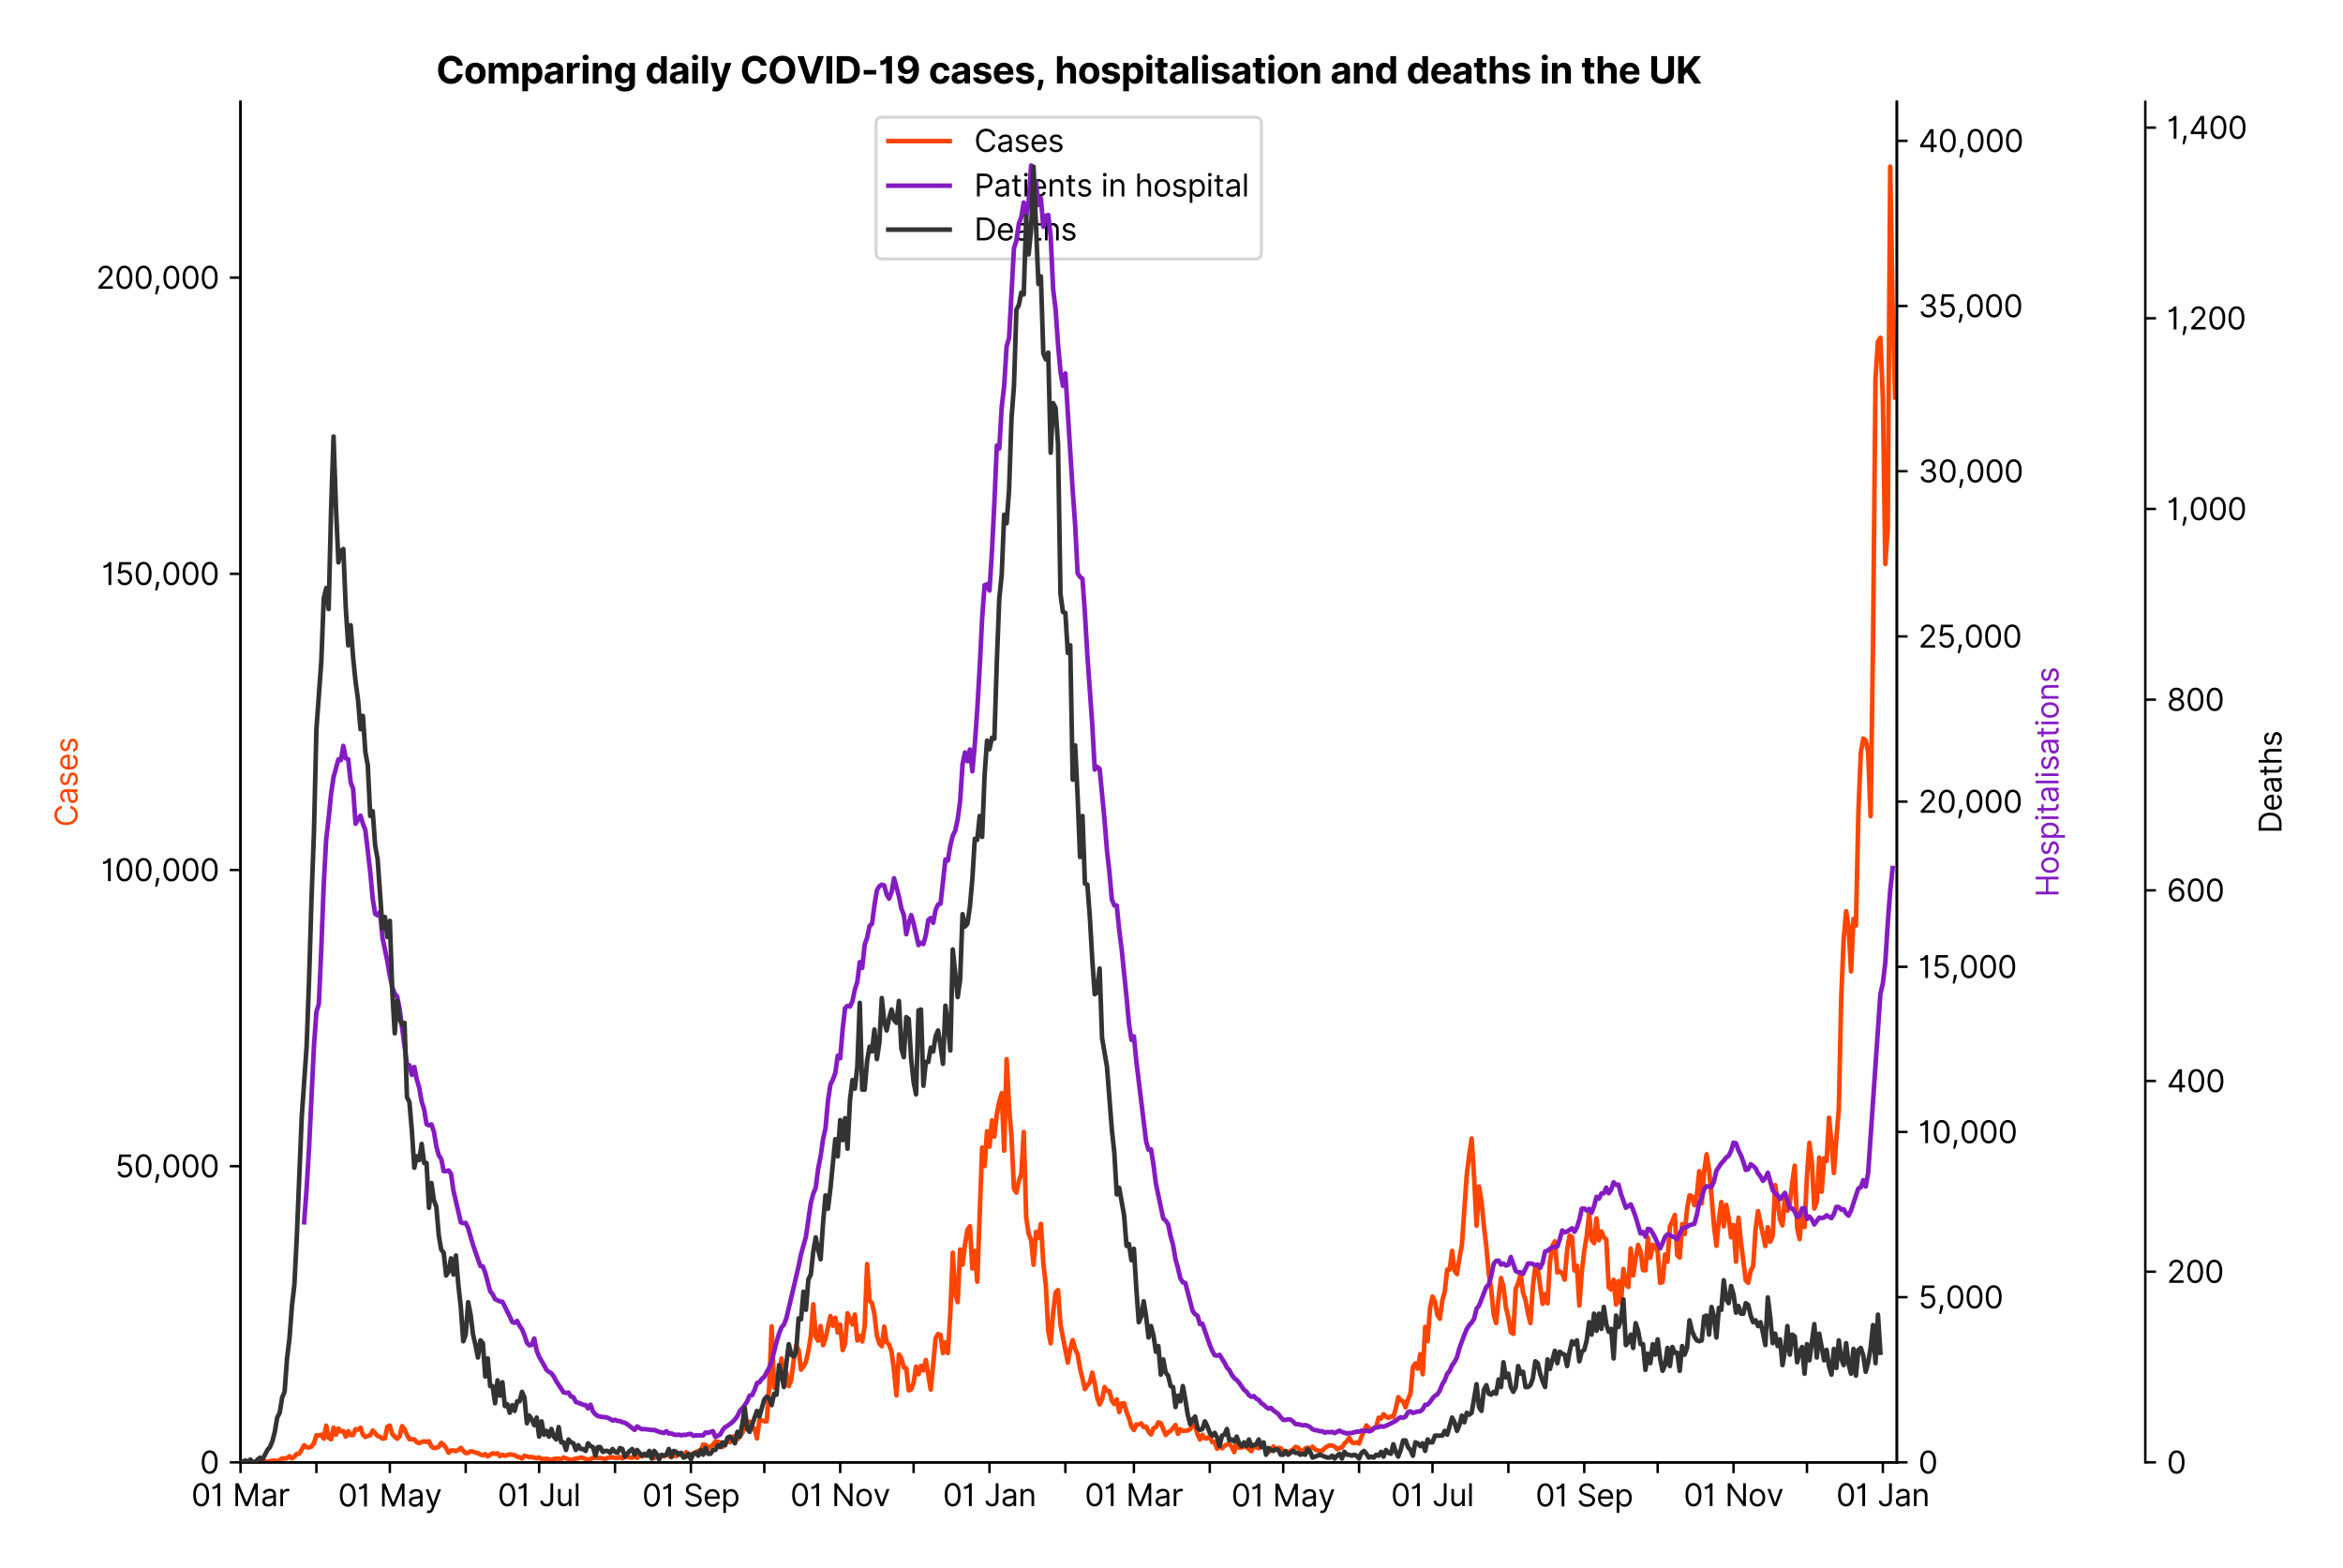 <?xml version="1.0" encoding="utf-8" standalone="no"?>
<!DOCTYPE svg PUBLIC "-//W3C//DTD SVG 1.1//EN"
  "http://www.w3.org/Graphics/SVG/1.1/DTD/svg11.dtd">
<svg xmlns:xlink="http://www.w3.org/1999/xlink" viewBox="0 0 763.873 511.234" xmlns="http://www.w3.org/2000/svg" version="1.1">
 <defs>
  <style type="text/css">*{stroke-linejoin: round; stroke-linecap: butt}</style>
 </defs>
 <g id="figure_1">
  <g id="patch_1">
   <path d="M 0 511.234 
L 763.873 511.234 
L 763.873 0 
L 0 0 
z
" style="fill: #ffffff"/>
  </g>
  <g id="axes_1">
   <g id="patch_2">
    <path d="M 78.419 476.745 
L 618.419 476.745 
L 618.419 33.225 
L 78.419 33.225 
z
" style="fill: #ffffff"/>
   </g>
   <g id="matplotlib.axis_1">
    <g id="xtick_1">
     <g id="line2d_1">
      <defs>
       <path id="m98186d341f" d="M 0 0 
L 0 3.5 
" style="stroke: #000000; stroke-width: 0.8"/>
      </defs>
      <g>
       <use xlink:href="#m98186d341f" x="78.419" y="476.745" style="stroke: #000000; stroke-width: 0.8"/>
      </g>
     </g>
     <g id="text_1">
      <!-- 01 Mar -->
      <g transform="translate(62.382 491.018)scale(0.1 -0.1)">
       <defs>
        <path id="Inter-Regular-30" d="M 2000 -64 
Q 1230 -64 806 561 
Q 382 1186 382 2327 
Q 382 3459 809 4088 
Q 1236 4718 2000 4718 
Q 2764 4718 3191 4088 
Q 3618 3459 3618 2327 
Q 3618 1186 3194 561 
Q 2771 -64 2000 -64 
z
M 2000 436 
Q 2509 436 2791 927 
Q 3073 1418 3073 2327 
Q 3073 3234 2789 3730 
Q 2505 4227 2000 4227 
Q 1496 4227 1211 3730 
Q 927 3234 927 2327 
Q 927 1418 1210 927 
Q 1493 436 2000 436 
z
" transform="scale(0.016)"/>
        <path id="Inter-Regular-31" d="M 1973 4655 
L 1973 0 
L 1409 0 
L 1409 3836 
L 1373 3836 
Q 1341 3773 1209 3692 
Q 1077 3611 868 3551 
Q 659 3491 391 3491 
L 391 3964 
Q 661 3964 859 4061 
Q 1057 4159 1190 4291 
Q 1323 4423 1392 4529 
Q 1461 4636 1473 4655 
L 1973 4655 
z
" transform="scale(0.016)"/>
        <path id="Inter-Regular-20" transform="scale(0.016)"/>
        <path id="Inter-Regular-4d" d="M 564 4655 
L 1236 4655 
L 2818 791 
L 2873 791 
L 4455 4655 
L 5127 4655 
L 5127 0 
L 4600 0 
L 4600 3536 
L 4555 3536 
L 3100 0 
L 2591 0 
L 1136 3536 
L 1091 3536 
L 1091 0 
L 564 0 
L 564 4655 
z
" transform="scale(0.016)"/>
        <path id="Inter-Regular-61" d="M 1518 -82 
Q 1186 -82 916 44 
Q 646 170 486 410 
Q 327 650 327 991 
Q 327 1291 445 1478 
Q 564 1666 761 1773 
Q 959 1880 1199 1933 
Q 1439 1986 1682 2018 
Q 2000 2059 2199 2080 
Q 2398 2102 2490 2154 
Q 2582 2207 2582 2336 
L 2582 2355 
Q 2582 2691 2399 2877 
Q 2216 3064 1846 3064 
Q 1461 3064 1243 2895 
Q 1025 2727 936 2536 
L 427 2718 
Q 564 3036 792 3214 
Q 1021 3393 1292 3464 
Q 1564 3536 1827 3536 
Q 1996 3536 2215 3496 
Q 2434 3457 2640 3334 
Q 2846 3211 2982 2963 
Q 3118 2716 3118 2300 
L 3118 0 
L 2582 0 
L 2582 473 
L 2555 473 
Q 2500 359 2373 229 
Q 2246 100 2034 9 
Q 1823 -82 1518 -82 
z
M 1600 400 
Q 1918 400 2137 525 
Q 2357 650 2469 847 
Q 2582 1045 2582 1264 
L 2582 1755 
Q 2548 1714 2433 1681 
Q 2318 1648 2169 1624 
Q 2021 1600 1881 1583 
Q 1741 1566 1655 1555 
Q 1446 1527 1265 1467 
Q 1084 1407 974 1287 
Q 864 1168 864 964 
Q 864 684 1072 542 
Q 1280 400 1600 400 
z
" transform="scale(0.016)"/>
        <path id="Inter-Regular-72" d="M 491 0 
L 491 3491 
L 1009 3491 
L 1009 2964 
L 1046 2964 
Q 1139 3223 1389 3384 
Q 1639 3545 1955 3545 
Q 2100 3545 2209 3511 
Q 2318 3477 2400 3418 
L 2218 2964 
Q 2161 2993 2085 3010 
Q 2009 3027 1909 3027 
Q 1527 3027 1277 2794 
Q 1027 2561 1027 2209 
L 1027 0 
L 491 0 
z
" transform="scale(0.016)"/>
       </defs>
       <use xlink:href="#Inter-Regular-30"/>
       <use xlink:href="#Inter-Regular-31" x="62.5"/>
       <use xlink:href="#Inter-Regular-20" x="106.676"/>
       <use xlink:href="#Inter-Regular-4d" x="134.801"/>
       <use xlink:href="#Inter-Regular-61" x="225.994"/>
       <use xlink:href="#Inter-Regular-72" x="282.386"/>
      </g>
     </g>
    </g>
    <g id="xtick_2">
     <g id="line2d_2">
      <g>
       <use xlink:href="#m98186d341f" x="103.156" y="476.745" style="stroke: #000000; stroke-width: 0.8"/>
      </g>
     </g>
    </g>
    <g id="xtick_3">
     <g id="line2d_3">
      <g>
       <use xlink:href="#m98186d341f" x="127.095" y="476.745" style="stroke: #000000; stroke-width: 0.8"/>
      </g>
     </g>
     <g id="text_2">
      <!-- 01 May -->
      <g transform="translate(110.191 491.117)scale(0.1 -0.1)">
       <defs>
        <path id="Inter-Regular-79" d="M 818 -1355 
Q 682 -1355 575 -1333 
Q 468 -1311 427 -1291 
L 564 -818 
Q 857 -893 1053 -814 
Q 1250 -736 1391 -345 
L 1509 -18 
L 218 3491 
L 800 3491 
L 1764 709 
L 1800 709 
L 2764 3491 
L 3346 3491 
L 1846 -564 
Q 1550 -1355 818 -1355 
z
" transform="scale(0.016)"/>
       </defs>
       <use xlink:href="#Inter-Regular-30"/>
       <use xlink:href="#Inter-Regular-31" x="62.5"/>
       <use xlink:href="#Inter-Regular-20" x="106.676"/>
       <use xlink:href="#Inter-Regular-4d" x="134.801"/>
       <use xlink:href="#Inter-Regular-61" x="225.994"/>
       <use xlink:href="#Inter-Regular-79" x="282.386"/>
      </g>
     </g>
    </g>
    <g id="xtick_4">
     <g id="line2d_4">
      <g>
       <use xlink:href="#m98186d341f" x="151.831" y="476.745" style="stroke: #000000; stroke-width: 0.8"/>
      </g>
     </g>
    </g>
    <g id="xtick_5">
     <g id="line2d_5">
      <g>
       <use xlink:href="#m98186d341f" x="175.77" y="476.745" style="stroke: #000000; stroke-width: 0.8"/>
      </g>
     </g>
     <g id="text_3">
      <!-- 01 Jul -->
      <g transform="translate(162.227 491.018)scale(0.1 -0.1)">
       <defs>
        <path id="Inter-Regular-4a" d="M 2346 4655 
L 2909 4655 
L 2909 1327 
Q 2909 657 2549 296 
Q 2189 -64 1582 -64 
Q 1200 -64 902 76 
Q 605 216 434 475 
Q 264 734 264 1091 
L 818 1091 
Q 818 795 1034 615 
Q 1250 436 1582 436 
Q 1948 436 2147 664 
Q 2346 893 2346 1327 
L 2346 4655 
z
" transform="scale(0.016)"/>
        <path id="Inter-Regular-75" d="M 2691 1427 
L 2691 3491 
L 3227 3491 
L 3227 0 
L 2691 0 
L 2691 591 
L 2655 591 
Q 2532 325 2273 140 
Q 2014 -45 1618 -45 
Q 1127 -45 809 280 
Q 491 605 491 1273 
L 491 3491 
L 1027 3491 
L 1027 1309 
Q 1027 927 1242 700 
Q 1457 473 1791 473 
Q 1991 473 2199 575 
Q 2407 677 2549 888 
Q 2691 1100 2691 1427 
z
" transform="scale(0.016)"/>
        <path id="Inter-Regular-6c" d="M 1027 4655 
L 1027 0 
L 491 0 
L 491 4655 
L 1027 4655 
z
" transform="scale(0.016)"/>
       </defs>
       <use xlink:href="#Inter-Regular-30"/>
       <use xlink:href="#Inter-Regular-31" x="62.5"/>
       <use xlink:href="#Inter-Regular-20" x="106.676"/>
       <use xlink:href="#Inter-Regular-4a" x="134.801"/>
       <use xlink:href="#Inter-Regular-75" x="189.063"/>
       <use xlink:href="#Inter-Regular-6c" x="247.159"/>
      </g>
     </g>
    </g>
    <g id="xtick_6">
     <g id="line2d_6">
      <g>
       <use xlink:href="#m98186d341f" x="200.507" y="476.745" style="stroke: #000000; stroke-width: 0.8"/>
      </g>
     </g>
    </g>
    <g id="xtick_7">
     <g id="line2d_7">
      <g>
       <use xlink:href="#m98186d341f" x="225.244" y="476.745" style="stroke: #000000; stroke-width: 0.8"/>
      </g>
     </g>
     <g id="text_4">
      <!-- 01 Sep -->
      <g transform="translate(209.357 491.117)scale(0.1 -0.1)">
       <defs>
        <path id="Inter-Regular-53" d="M 3109 3491 
Q 3068 3836 2777 4027 
Q 2486 4218 2064 4218 
Q 1600 4218 1318 3999 
Q 1036 3780 1036 3445 
Q 1036 3195 1189 3042 
Q 1343 2889 1553 2803 
Q 1764 2718 1936 2673 
L 2409 2545 
Q 2591 2498 2815 2414 
Q 3039 2330 3244 2185 
Q 3450 2041 3584 1816 
Q 3718 1591 3718 1264 
Q 3718 886 3521 581 
Q 3325 277 2949 97 
Q 2573 -82 2036 -82 
Q 1286 -82 845 272 
Q 405 627 364 1200 
L 946 1200 
Q 968 936 1124 764 
Q 1280 593 1519 510 
Q 1759 427 2036 427 
Q 2359 427 2616 533 
Q 2873 639 3023 828 
Q 3173 1018 3173 1273 
Q 3173 1505 3043 1650 
Q 2914 1795 2702 1886 
Q 2491 1977 2246 2045 
L 1673 2209 
Q 1127 2366 809 2657 
Q 491 2948 491 3418 
Q 491 3809 703 4101 
Q 916 4393 1276 4555 
Q 1636 4718 2082 4718 
Q 2532 4718 2882 4558 
Q 3232 4398 3437 4120 
Q 3643 3843 3655 3491 
L 3109 3491 
z
" transform="scale(0.016)"/>
        <path id="Inter-Regular-65" d="M 1955 -73 
Q 1450 -73 1085 151 
Q 721 375 524 778 
Q 327 1182 327 1718 
Q 327 2255 524 2665 
Q 721 3075 1074 3305 
Q 1427 3536 1900 3536 
Q 2173 3536 2439 3445 
Q 2705 3355 2923 3151 
Q 3141 2948 3270 2614 
Q 3400 2280 3400 1791 
L 3400 1564 
L 866 1564 
Q 884 1005 1183 707 
Q 1482 409 1955 409 
Q 2271 409 2498 545 
Q 2725 682 2827 955 
L 3346 809 
Q 3223 414 2854 170 
Q 2486 -73 1955 -73 
z
M 866 2027 
L 2855 2027 
Q 2855 2470 2595 2762 
Q 2336 3055 1900 3055 
Q 1593 3055 1368 2911 
Q 1143 2768 1013 2533 
Q 884 2298 866 2027 
z
" transform="scale(0.016)"/>
        <path id="Inter-Regular-70" d="M 491 -1309 
L 491 3491 
L 1009 3491 
L 1009 2936 
L 1073 2936 
Q 1132 3027 1237 3169 
Q 1343 3311 1542 3423 
Q 1741 3536 2082 3536 
Q 2523 3536 2859 3315 
Q 3196 3095 3384 2690 
Q 3573 2286 3573 1736 
Q 3573 1182 3384 776 
Q 3196 370 2861 148 
Q 2527 -73 2091 -73 
Q 1755 -73 1552 39 
Q 1350 152 1241 296 
Q 1132 441 1073 536 
L 1027 536 
L 1027 -1309 
L 491 -1309 
z
M 1018 1745 
Q 1018 1152 1276 780 
Q 1534 409 2018 409 
Q 2355 409 2581 587 
Q 2807 766 2921 1069 
Q 3036 1373 3036 1745 
Q 3036 2114 2923 2410 
Q 2811 2707 2585 2881 
Q 2359 3055 2018 3055 
Q 1527 3055 1272 2693 
Q 1018 2332 1018 1745 
z
" transform="scale(0.016)"/>
       </defs>
       <use xlink:href="#Inter-Regular-30"/>
       <use xlink:href="#Inter-Regular-31" x="62.5"/>
       <use xlink:href="#Inter-Regular-20" x="106.676"/>
       <use xlink:href="#Inter-Regular-53" x="134.801"/>
       <use xlink:href="#Inter-Regular-65" x="198.58"/>
       <use xlink:href="#Inter-Regular-70" x="256.818"/>
      </g>
     </g>
    </g>
    <g id="xtick_8">
     <g id="line2d_8">
      <g>
       <use xlink:href="#m98186d341f" x="249.183" y="476.745" style="stroke: #000000; stroke-width: 0.8"/>
      </g>
     </g>
    </g>
    <g id="xtick_9">
     <g id="line2d_9">
      <g>
       <use xlink:href="#m98186d341f" x="273.92" y="476.745" style="stroke: #000000; stroke-width: 0.8"/>
      </g>
     </g>
     <g id="text_5">
      <!-- 01 Nov -->
      <g transform="translate(257.649 491.018)scale(0.1 -0.1)">
       <defs>
        <path id="Inter-Regular-4e" d="M 4255 4655 
L 4255 0 
L 3709 0 
L 1173 3655 
L 1127 3655 
L 1127 0 
L 564 0 
L 564 4655 
L 1109 4655 
L 3655 991 
L 3700 991 
L 3700 4655 
L 4255 4655 
z
" transform="scale(0.016)"/>
        <path id="Inter-Regular-6f" d="M 1909 -73 
Q 1436 -73 1080 152 
Q 725 377 526 781 
Q 327 1186 327 1727 
Q 327 2273 526 2679 
Q 725 3086 1080 3311 
Q 1436 3536 1909 3536 
Q 2382 3536 2737 3311 
Q 3093 3086 3292 2679 
Q 3491 2273 3491 1727 
Q 3491 1186 3292 781 
Q 3093 377 2737 152 
Q 2382 -73 1909 -73 
z
M 1909 409 
Q 2268 409 2500 593 
Q 2732 777 2843 1077 
Q 2955 1377 2955 1727 
Q 2955 2077 2843 2379 
Q 2732 2682 2500 2868 
Q 2268 3055 1909 3055 
Q 1550 3055 1318 2868 
Q 1086 2682 975 2379 
Q 864 2077 864 1727 
Q 864 1377 975 1077 
Q 1086 777 1318 593 
Q 1550 409 1909 409 
z
" transform="scale(0.016)"/>
        <path id="Inter-Regular-76" d="M 3346 3491 
L 2055 0 
L 1509 0 
L 218 3491 
L 800 3491 
L 1764 709 
L 1800 709 
L 2764 3491 
L 3346 3491 
z
" transform="scale(0.016)"/>
       </defs>
       <use xlink:href="#Inter-Regular-30"/>
       <use xlink:href="#Inter-Regular-31" x="62.5"/>
       <use xlink:href="#Inter-Regular-20" x="106.676"/>
       <use xlink:href="#Inter-Regular-4e" x="134.801"/>
       <use xlink:href="#Inter-Regular-6f" x="210.085"/>
       <use xlink:href="#Inter-Regular-76" x="269.744"/>
      </g>
     </g>
    </g>
    <g id="xtick_10">
     <g id="line2d_10">
      <g>
       <use xlink:href="#m98186d341f" x="297.859" y="476.745" style="stroke: #000000; stroke-width: 0.8"/>
      </g>
     </g>
    </g>
    <g id="xtick_11">
     <g id="line2d_11">
      <g>
       <use xlink:href="#m98186d341f" x="322.596" y="476.745" style="stroke: #000000; stroke-width: 0.8"/>
      </g>
     </g>
     <g id="text_6">
      <!-- 01 Jan -->
      <g transform="translate(307.397 491.018)scale(0.1 -0.1)">
       <defs>
        <path id="Inter-Regular-6e" d="M 1027 2100 
L 1027 0 
L 491 0 
L 491 3491 
L 1009 3491 
L 1009 2945 
L 1055 2945 
Q 1177 3211 1427 3373 
Q 1677 3536 2073 3536 
Q 2602 3536 2928 3211 
Q 3255 2886 3255 2218 
L 3255 0 
L 2718 0 
L 2718 2182 
Q 2718 2593 2504 2824 
Q 2291 3055 1918 3055 
Q 1534 3055 1280 2806 
Q 1027 2557 1027 2100 
z
" transform="scale(0.016)"/>
       </defs>
       <use xlink:href="#Inter-Regular-30"/>
       <use xlink:href="#Inter-Regular-31" x="62.5"/>
       <use xlink:href="#Inter-Regular-20" x="106.676"/>
       <use xlink:href="#Inter-Regular-4a" x="134.801"/>
       <use xlink:href="#Inter-Regular-61" x="189.063"/>
       <use xlink:href="#Inter-Regular-6e" x="245.455"/>
      </g>
     </g>
    </g>
    <g id="xtick_12">
     <g id="line2d_12">
      <g>
       <use xlink:href="#m98186d341f" x="347.333" y="476.745" style="stroke: #000000; stroke-width: 0.8"/>
      </g>
     </g>
    </g>
    <g id="xtick_13">
     <g id="line2d_13">
      <g>
       <use xlink:href="#m98186d341f" x="369.676" y="476.745" style="stroke: #000000; stroke-width: 0.8"/>
      </g>
     </g>
     <g id="text_7">
      <!-- 01 Mar -->
      <g transform="translate(353.639 491.018)scale(0.1 -0.1)">
       <use xlink:href="#Inter-Regular-30"/>
       <use xlink:href="#Inter-Regular-31" x="62.5"/>
       <use xlink:href="#Inter-Regular-20" x="106.676"/>
       <use xlink:href="#Inter-Regular-4d" x="134.801"/>
       <use xlink:href="#Inter-Regular-61" x="225.994"/>
       <use xlink:href="#Inter-Regular-72" x="282.386"/>
      </g>
     </g>
    </g>
    <g id="xtick_14">
     <g id="line2d_14">
      <g>
       <use xlink:href="#m98186d341f" x="394.413" y="476.745" style="stroke: #000000; stroke-width: 0.8"/>
      </g>
     </g>
    </g>
    <g id="xtick_15">
     <g id="line2d_15">
      <g>
       <use xlink:href="#m98186d341f" x="418.352" y="476.745" style="stroke: #000000; stroke-width: 0.8"/>
      </g>
     </g>
     <g id="text_8">
      <!-- 01 May -->
      <g transform="translate(401.448 491.117)scale(0.1 -0.1)">
       <use xlink:href="#Inter-Regular-30"/>
       <use xlink:href="#Inter-Regular-31" x="62.5"/>
       <use xlink:href="#Inter-Regular-20" x="106.676"/>
       <use xlink:href="#Inter-Regular-4d" x="134.801"/>
       <use xlink:href="#Inter-Regular-61" x="225.994"/>
       <use xlink:href="#Inter-Regular-79" x="282.386"/>
      </g>
     </g>
    </g>
    <g id="xtick_16">
     <g id="line2d_16">
      <g>
       <use xlink:href="#m98186d341f" x="443.088" y="476.745" style="stroke: #000000; stroke-width: 0.8"/>
      </g>
     </g>
    </g>
    <g id="xtick_17">
     <g id="line2d_17">
      <g>
       <use xlink:href="#m98186d341f" x="467.027" y="476.745" style="stroke: #000000; stroke-width: 0.8"/>
      </g>
     </g>
     <g id="text_9">
      <!-- 01 Jul -->
      <g transform="translate(453.484 491.018)scale(0.1 -0.1)">
       <use xlink:href="#Inter-Regular-30"/>
       <use xlink:href="#Inter-Regular-31" x="62.5"/>
       <use xlink:href="#Inter-Regular-20" x="106.676"/>
       <use xlink:href="#Inter-Regular-4a" x="134.801"/>
       <use xlink:href="#Inter-Regular-75" x="189.063"/>
       <use xlink:href="#Inter-Regular-6c" x="247.159"/>
      </g>
     </g>
    </g>
    <g id="xtick_18">
     <g id="line2d_18">
      <g>
       <use xlink:href="#m98186d341f" x="491.764" y="476.745" style="stroke: #000000; stroke-width: 0.8"/>
      </g>
     </g>
    </g>
    <g id="xtick_19">
     <g id="line2d_19">
      <g>
       <use xlink:href="#m98186d341f" x="516.501" y="476.745" style="stroke: #000000; stroke-width: 0.8"/>
      </g>
     </g>
     <g id="text_10">
      <!-- 01 Sep -->
      <g transform="translate(500.614 491.117)scale(0.1 -0.1)">
       <use xlink:href="#Inter-Regular-30"/>
       <use xlink:href="#Inter-Regular-31" x="62.5"/>
       <use xlink:href="#Inter-Regular-20" x="106.676"/>
       <use xlink:href="#Inter-Regular-53" x="134.801"/>
       <use xlink:href="#Inter-Regular-65" x="198.58"/>
       <use xlink:href="#Inter-Regular-70" x="256.818"/>
      </g>
     </g>
    </g>
    <g id="xtick_20">
     <g id="line2d_20">
      <g>
       <use xlink:href="#m98186d341f" x="540.44" y="476.745" style="stroke: #000000; stroke-width: 0.8"/>
      </g>
     </g>
    </g>
    <g id="xtick_21">
     <g id="line2d_21">
      <g>
       <use xlink:href="#m98186d341f" x="565.177" y="476.745" style="stroke: #000000; stroke-width: 0.8"/>
      </g>
     </g>
     <g id="text_11">
      <!-- 01 Nov -->
      <g transform="translate(548.906 491.018)scale(0.1 -0.1)">
       <use xlink:href="#Inter-Regular-30"/>
       <use xlink:href="#Inter-Regular-31" x="62.5"/>
       <use xlink:href="#Inter-Regular-20" x="106.676"/>
       <use xlink:href="#Inter-Regular-4e" x="134.801"/>
       <use xlink:href="#Inter-Regular-6f" x="210.085"/>
       <use xlink:href="#Inter-Regular-76" x="269.744"/>
      </g>
     </g>
    </g>
    <g id="xtick_22">
     <g id="line2d_22">
      <g>
       <use xlink:href="#m98186d341f" x="589.116" y="476.745" style="stroke: #000000; stroke-width: 0.8"/>
      </g>
     </g>
    </g>
    <g id="xtick_23">
     <g id="line2d_23">
      <g>
       <use xlink:href="#m98186d341f" x="613.853" y="476.745" style="stroke: #000000; stroke-width: 0.8"/>
      </g>
     </g>
     <g id="text_12">
      <!-- 01 Jan -->
      <g transform="translate(598.654 491.018)scale(0.1 -0.1)">
       <use xlink:href="#Inter-Regular-30"/>
       <use xlink:href="#Inter-Regular-31" x="62.5"/>
       <use xlink:href="#Inter-Regular-20" x="106.676"/>
       <use xlink:href="#Inter-Regular-4a" x="134.801"/>
       <use xlink:href="#Inter-Regular-61" x="189.063"/>
       <use xlink:href="#Inter-Regular-6e" x="245.455"/>
      </g>
     </g>
    </g>
   </g>
   <g id="matplotlib.axis_2">
    <g id="ytick_1">
     <g id="line2d_24">
      <defs>
       <path id="m5cb674a997" d="M 0 0 
L -3.5 0 
" style="stroke: #000000; stroke-width: 0.8"/>
      </defs>
      <g>
       <use xlink:href="#m5cb674a997" x="78.419" y="476.745" style="stroke: #000000; stroke-width: 0.8"/>
      </g>
     </g>
     <g id="text_13">
      <!-- 0 -->
      <g transform="translate(65.169 480.382)scale(0.1 -0.1)">
       <use xlink:href="#Inter-Regular-30"/>
      </g>
     </g>
    </g>
    <g id="ytick_2">
     <g id="line2d_25">
      <g>
       <use xlink:href="#m5cb674a997" x="78.419" y="380.185" style="stroke: #000000; stroke-width: 0.8"/>
      </g>
     </g>
     <g id="text_14">
      <!-- 50,000 -->
      <g transform="translate(37.541 383.822)scale(0.1 -0.1)">
       <defs>
        <path id="Inter-Regular-35" d="M 1936 -64 
Q 1536 -64 1216 95 
Q 896 255 702 532 
Q 509 809 491 1164 
L 1036 1164 
Q 1068 848 1324 642 
Q 1580 436 1936 436 
Q 2223 436 2447 570 
Q 2671 705 2799 940 
Q 2927 1175 2927 1473 
Q 2927 1777 2794 2017 
Q 2661 2257 2429 2395 
Q 2198 2534 1900 2536 
Q 1686 2539 1461 2472 
Q 1236 2405 1091 2300 
L 564 2364 
L 846 4655 
L 3264 4655 
L 3264 4155 
L 1318 4155 
L 1155 2782 
L 1182 2782 
Q 1325 2895 1541 2970 
Q 1757 3045 1991 3045 
Q 2418 3045 2753 2842 
Q 3089 2639 3281 2286 
Q 3473 1934 3473 1482 
Q 3473 1036 3274 687 
Q 3075 339 2727 137 
Q 2380 -64 1936 -64 
z
" transform="scale(0.016)"/>
        <path id="Inter-Regular-2c" d="M 1291 636 
L 1255 391 
Q 1216 132 1137 -163 
Q 1059 -459 975 -720 
Q 891 -982 836 -1136 
L 427 -1136 
Q 457 -991 504 -752 
Q 552 -514 601 -219 
Q 650 75 682 382 
L 709 636 
L 1291 636 
z
" transform="scale(0.016)"/>
       </defs>
       <use xlink:href="#Inter-Regular-35"/>
       <use xlink:href="#Inter-Regular-30" x="60.795"/>
       <use xlink:href="#Inter-Regular-2c" x="123.295"/>
       <use xlink:href="#Inter-Regular-30" x="151.278"/>
       <use xlink:href="#Inter-Regular-30" x="213.778"/>
       <use xlink:href="#Inter-Regular-30" x="276.278"/>
      </g>
     </g>
    </g>
    <g id="ytick_3">
     <g id="line2d_26">
      <g>
       <use xlink:href="#m5cb674a997" x="78.419" y="283.625" style="stroke: #000000; stroke-width: 0.8"/>
      </g>
     </g>
     <g id="text_15">
      <!-- 100,000 -->
      <g transform="translate(32.953 287.262)scale(0.1 -0.1)">
       <use xlink:href="#Inter-Regular-31"/>
       <use xlink:href="#Inter-Regular-30" x="44.176"/>
       <use xlink:href="#Inter-Regular-30" x="106.676"/>
       <use xlink:href="#Inter-Regular-2c" x="169.176"/>
       <use xlink:href="#Inter-Regular-30" x="197.159"/>
       <use xlink:href="#Inter-Regular-30" x="259.659"/>
       <use xlink:href="#Inter-Regular-30" x="322.159"/>
      </g>
     </g>
    </g>
    <g id="ytick_4">
     <g id="line2d_27">
      <g>
       <use xlink:href="#m5cb674a997" x="78.419" y="187.065" style="stroke: #000000; stroke-width: 0.8"/>
      </g>
     </g>
     <g id="text_16">
      <!-- 150,000 -->
      <g transform="translate(33.123 190.702)scale(0.1 -0.1)">
       <use xlink:href="#Inter-Regular-31"/>
       <use xlink:href="#Inter-Regular-35" x="44.176"/>
       <use xlink:href="#Inter-Regular-30" x="104.972"/>
       <use xlink:href="#Inter-Regular-2c" x="167.472"/>
       <use xlink:href="#Inter-Regular-30" x="195.455"/>
       <use xlink:href="#Inter-Regular-30" x="257.955"/>
       <use xlink:href="#Inter-Regular-30" x="320.455"/>
      </g>
     </g>
    </g>
    <g id="ytick_5">
     <g id="line2d_28">
      <g>
       <use xlink:href="#m5cb674a997" x="78.419" y="90.505" style="stroke: #000000; stroke-width: 0.8"/>
      </g>
     </g>
     <g id="text_17">
      <!-- 200,000 -->
      <g transform="translate(31.319 94.142)scale(0.1 -0.1)">
       <defs>
        <path id="Inter-Regular-32" d="M 482 0 
L 482 409 
L 2018 2091 
Q 2289 2386 2464 2605 
Q 2639 2825 2724 3019 
Q 2809 3214 2809 3427 
Q 2809 3795 2553 4011 
Q 2298 4227 1918 4227 
Q 1514 4227 1275 3985 
Q 1036 3743 1036 3345 
L 500 3345 
Q 500 3755 688 4064 
Q 877 4373 1203 4545 
Q 1530 4718 1936 4718 
Q 2346 4718 2661 4545 
Q 2977 4373 3156 4079 
Q 3336 3786 3336 3427 
Q 3336 3170 3244 2926 
Q 3152 2682 2926 2383 
Q 2700 2084 2300 1655 
L 1255 536 
L 1255 500 
L 3418 500 
L 3418 0 
L 482 0 
z
" transform="scale(0.016)"/>
       </defs>
       <use xlink:href="#Inter-Regular-32"/>
       <use xlink:href="#Inter-Regular-30" x="60.511"/>
       <use xlink:href="#Inter-Regular-30" x="123.011"/>
       <use xlink:href="#Inter-Regular-2c" x="185.511"/>
       <use xlink:href="#Inter-Regular-30" x="213.494"/>
       <use xlink:href="#Inter-Regular-30" x="275.994"/>
       <use xlink:href="#Inter-Regular-30" x="338.494"/>
      </g>
     </g>
    </g>
    <g id="text_18">
     <!-- Cases -->
     <g style="fill: #ff4500" transform="translate(25.273 269.581)rotate(-90)scale(0.1 -0.1)">
      <defs>
       <path id="Inter-Regular-43" d="M 4309 3200 
L 3746 3200 
Q 3677 3523 3484 3743 
Q 3291 3964 3018 4077 
Q 2746 4191 2436 4191 
Q 2014 4191 1672 3977 
Q 1330 3764 1128 3348 
Q 927 2932 927 2327 
Q 927 1723 1128 1307 
Q 1330 891 1672 677 
Q 2014 464 2436 464 
Q 2746 464 3018 577 
Q 3291 691 3484 911 
Q 3677 1132 3746 1455 
L 4309 1455 
Q 4223 977 3957 637 
Q 3691 298 3298 117 
Q 2905 -64 2436 -64 
Q 1841 -64 1377 227 
Q 914 518 648 1054 
Q 382 1591 382 2327 
Q 382 3064 648 3600 
Q 914 4136 1377 4427 
Q 1841 4718 2436 4718 
Q 2905 4718 3298 4537 
Q 3691 4357 3957 4017 
Q 4223 3677 4309 3200 
z
" transform="scale(0.016)"/>
       <path id="Inter-Regular-73" d="M 2964 2709 
L 2482 2573 
Q 2411 2755 2245 2914 
Q 2080 3073 1727 3073 
Q 1407 3073 1194 2926 
Q 982 2780 982 2555 
Q 982 2355 1127 2239 
Q 1273 2123 1582 2045 
L 2100 1918 
Q 3027 1691 3027 973 
Q 3027 673 2855 436 
Q 2684 200 2377 63 
Q 2071 -73 1664 -73 
Q 1130 -73 780 159 
Q 430 391 336 836 
L 846 964 
Q 989 400 1655 400 
Q 2030 400 2251 560 
Q 2473 720 2473 945 
Q 2473 1316 1955 1436 
L 1373 1573 
Q 893 1686 669 1926 
Q 446 2166 446 2527 
Q 446 2823 613 3050 
Q 780 3277 1069 3406 
Q 1359 3536 1727 3536 
Q 2246 3536 2542 3309 
Q 2839 3082 2964 2709 
z
" transform="scale(0.016)"/>
      </defs>
      <use xlink:href="#Inter-Regular-43"/>
      <use xlink:href="#Inter-Regular-61" x="72.727"/>
      <use xlink:href="#Inter-Regular-73" x="129.119"/>
      <use xlink:href="#Inter-Regular-65" x="181.392"/>
      <use xlink:href="#Inter-Regular-73" x="239.631"/>
     </g>
    </g>
   </g>
   <g id="line2d_29">
    <path d="M 54.48 476.741 
L 76.025 476.745 
L 87.196 476.486 
L 89.59 476.108 
L 90.388 476.451 
L 91.984 475.44 
L 92.782 475.503 
L 93.58 475.366 
L 94.378 474.746 
L 95.176 475.461 
L 95.974 474.878 
L 96.772 473.989 
L 97.57 473.941 
L 99.166 471.164 
L 99.964 471.809 
L 100.762 471.913 
L 101.56 471.598 
L 102.358 470.469 
L 103.156 467.925 
L 103.954 468.012 
L 104.752 467.722 
L 105.55 469.02 
L 106.347 464.773 
L 107.145 468.744 
L 107.943 469.236 
L 108.741 465.419 
L 109.539 467.717 
L 110.337 465.726 
L 111.135 466.637 
L 111.933 466.533 
L 112.731 468.36 
L 113.529 466.602 
L 114.327 467.852 
L 115.125 467.827 
L 115.923 465.932 
L 116.721 466.073 
L 117.519 465.447 
L 118.317 467.715 
L 119.115 468.439 
L 120.711 467.894 
L 121.509 466.344 
L 123.105 468.126 
L 123.903 468.422 
L 124.701 469.028 
L 125.499 468.873 
L 126.297 465.096 
L 127.095 464.77 
L 127.893 467.464 
L 128.69 468.366 
L 129.488 469.049 
L 130.286 468.236 
L 131.084 464.943 
L 131.882 465.903 
L 132.68 467.767 
L 133.478 469.221 
L 134.276 469.169 
L 135.074 469.258 
L 135.872 470.173 
L 136.67 470.484 
L 137.468 470.09 
L 138.266 469.87 
L 139.064 470.08 
L 139.862 469.866 
L 140.66 471.562 
L 141.458 472.087 
L 142.256 471.971 
L 143.054 471.695 
L 143.852 470.397 
L 144.65 471.031 
L 145.448 472.093 
L 146.246 473.607 
L 147.044 472.875 
L 147.842 472.857 
L 148.64 473.101 
L 149.438 472.699 
L 150.236 472.023 
L 151.033 473.006 
L 151.831 473.713 
L 152.629 473.63 
L 153.427 473.132 
L 154.225 473.259 
L 155.023 473.559 
L 155.821 473.738 
L 156.619 474.184 
L 157.417 474.418 
L 158.215 474.066 
L 159.013 474.808 
L 160.609 473.769 
L 161.407 473.993 
L 162.205 473.821 
L 163.003 474.706 
L 163.801 474.275 
L 164.599 474.592 
L 166.195 474.146 
L 167.791 474.387 
L 168.589 474.895 
L 169.387 475.057 
L 170.185 475.484 
L 170.983 474.586 
L 172.579 475.026 
L 173.376 475.005 
L 174.972 475.414 
L 175.77 475.144 
L 176.568 475.633 
L 177.366 475.694 
L 178.164 475.54 
L 178.962 475.748 
L 179.76 476.083 
L 180.558 475.623 
L 182.154 475.505 
L 182.952 475.756 
L 183.75 475.161 
L 185.346 475.721 
L 186.144 475.976 
L 187.74 475.505 
L 188.538 475.418 
L 189.336 475.148 
L 190.134 475.343 
L 191.73 475.886 
L 192.528 475.664 
L 193.326 475.26 
L 195.719 475.306 
L 197.315 475.623 
L 198.113 475.271 
L 199.709 475.046 
L 200.507 475.275 
L 201.305 475.308 
L 202.103 475.011 
L 202.901 475.451 
L 203.699 475.022 
L 204.497 474.91 
L 206.093 475.281 
L 206.891 474.694 
L 207.689 475.316 
L 208.487 474.528 
L 209.285 474.796 
L 210.083 474.565 
L 210.881 473.962 
L 211.679 474.665 
L 212.477 474.737 
L 213.275 475.368 
L 214.073 474.642 
L 214.871 475.177 
L 215.669 474.462 
L 216.467 474.75 
L 217.265 474.258 
L 218.062 474.505 
L 218.86 475.098 
L 219.658 474.458 
L 220.456 474.721 
L 221.254 473.806 
L 222.052 474.281 
L 222.85 474.605 
L 223.648 473.433 
L 224.446 474.03 
L 225.244 474.244 
L 227.638 472.998 
L 228.436 473.244 
L 229.234 470.975 
L 230.032 471.052 
L 230.83 471.994 
L 232.426 471.108 
L 233.224 469.91 
L 234.022 469.992 
L 234.82 470.314 
L 235.618 471.683 
L 236.416 470.749 
L 237.214 469.038 
L 238.012 470.189 
L 238.81 468.398 
L 239.608 468.205 
L 240.405 469.215 
L 241.203 468.31 
L 242.001 467.232 
L 242.799 464.814 
L 243.597 463.933 
L 244.395 463.47 
L 245.193 465.077 
L 245.991 465.751 
L 246.789 468.935 
L 247.587 462.95 
L 248.385 463.018 
L 249.183 463.393 
L 249.981 463.288 
L 250.779 451.887 
L 251.577 432.403 
L 252.375 452.423 
L 253.173 448.661 
L 253.971 449.395 
L 254.769 442.872 
L 255.567 449.971 
L 256.365 447.456 
L 257.163 451.887 
L 257.961 449.762 
L 258.759 443.463 
L 259.557 438.654 
L 260.355 440.091 
L 261.153 446.522 
L 261.951 445.516 
L 262.748 443.949 
L 263.546 440.431 
L 264.344 435.551 
L 265.142 425.205 
L 265.94 435.722 
L 266.738 437.097 
L 267.536 432.304 
L 268.334 438.527 
L 269.132 436.402 
L 270.728 429.042 
L 271.526 432.202 
L 272.324 429.614 
L 273.122 434.423 
L 273.92 431.837 
L 274.718 440.149 
L 275.516 438.086 
L 276.314 428.123 
L 277.112 430.124 
L 277.91 431.773 
L 278.708 428.548 
L 279.506 437.016 
L 280.304 435.514 
L 281.102 437.325 
L 281.9 432.424 
L 282.698 412.108 
L 283.496 424.021 
L 284.294 424.873 
L 285.091 428.538 
L 285.889 435.489 
L 286.687 438.022 
L 287.485 438.876 
L 288.283 432.492 
L 289.081 437.634 
L 289.879 438.362 
L 290.677 440.705 
L 291.475 446.908 
L 292.273 454.924 
L 293.071 441.572 
L 293.869 442.843 
L 294.667 445.803 
L 295.465 446.095 
L 296.263 453.271 
L 297.061 452.933 
L 297.859 450.809 
L 298.657 445.517 
L 299.455 448.011 
L 300.253 445.27 
L 301.051 446.736 
L 301.849 443.389 
L 303.445 453.026 
L 305.041 436.259 
L 305.839 434.892 
L 306.637 435.22 
L 307.434 441.12 
L 308.232 437.613 
L 309.03 441.114 
L 309.828 428.154 
L 310.626 408.413 
L 311.424 421.692 
L 312.222 424.502 
L 313.02 407.361 
L 313.818 412.312 
L 314.616 405.669 
L 315.414 400.97 
L 316.212 399.734 
L 317.01 413.546 
L 317.808 407.819 
L 318.606 417.841 
L 320.202 374.131 
L 321 380.141 
L 321.798 368.806 
L 322.596 373.841 
L 323.394 365.266 
L 324.192 370.548 
L 324.99 363.221 
L 325.788 359.104 
L 326.586 356.389 
L 327.384 375.129 
L 328.182 345.321 
L 328.98 360.995 
L 329.777 370.645 
L 330.575 387.583 
L 331.373 388.812 
L 332.171 384.965 
L 332.969 382.73 
L 333.767 369.059 
L 334.565 396.898 
L 335.363 402.205 
L 336.161 404.257 
L 336.959 412.33 
L 337.757 401.612 
L 338.555 403.568 
L 339.353 398.993 
L 340.151 411.949 
L 340.949 418.801 
L 341.747 433.882 
L 342.545 437.949 
L 343.343 427.87 
L 344.141 421.358 
L 344.939 420.588 
L 345.737 431.796 
L 348.131 444.224 
L 348.929 439.662 
L 349.727 436.897 
L 350.525 439.832 
L 351.323 441.477 
L 352.12 446.145 
L 353.716 452.868 
L 354.514 451.614 
L 355.312 450.685 
L 356.11 447.499 
L 356.908 451.045 
L 357.706 455.556 
L 358.504 457.887 
L 359.302 456.226 
L 360.1 452.184 
L 360.898 453.461 
L 361.696 453.518 
L 362.494 456.649 
L 363.292 457.754 
L 364.09 456.195 
L 364.888 460.351 
L 365.686 457.553 
L 366.484 457.462 
L 367.282 460.285 
L 368.08 462.388 
L 368.878 465.09 
L 369.676 466.21 
L 370.474 464.403 
L 371.272 464.414 
L 372.07 464.051 
L 372.868 465.26 
L 373.666 465.081 
L 374.463 466.747 
L 375.261 467.645 
L 376.059 465.61 
L 376.857 465.301 
L 377.655 463.704 
L 378.453 463.982 
L 380.049 467.827 
L 380.847 466.917 
L 381.645 466.521 
L 383.241 464.573 
L 384.039 467.471 
L 384.837 465.955 
L 385.635 466.486 
L 387.231 466.357 
L 388.029 465.921 
L 388.827 464.391 
L 389.625 464.797 
L 390.423 467.639 
L 391.221 469.287 
L 392.019 467.757 
L 392.817 468.943 
L 393.615 468.92 
L 394.413 468.095 
L 395.211 470.175 
L 396.009 470.134 
L 396.806 472.309 
L 397.604 471.411 
L 398.402 472.151 
L 399.2 471.409 
L 399.998 470.893 
L 400.796 470.662 
L 401.594 471.745 
L 402.392 473.404 
L 403.19 469.854 
L 403.988 471.971 
L 404.786 471.934 
L 405.584 471.585 
L 406.382 471.732 
L 407.978 473.11 
L 408.776 471.023 
L 409.574 471.871 
L 410.372 472.118 
L 411.17 471.475 
L 411.968 471.573 
L 412.766 472.765 
L 413.564 473.439 
L 414.362 472.759 
L 415.16 471.56 
L 415.958 472.562 
L 416.756 472.023 
L 417.554 472.147 
L 418.352 473.062 
L 419.149 473.518 
L 419.947 473.56 
L 420.745 472.987 
L 421.543 472.605 
L 422.341 471.699 
L 423.139 471.936 
L 423.937 472.792 
L 424.735 473.327 
L 425.533 472.193 
L 426.331 471.967 
L 427.129 472.334 
L 427.927 471.614 
L 428.725 472.51 
L 429.523 472.83 
L 430.321 473.026 
L 431.119 472.923 
L 431.917 472.087 
L 432.715 471.538 
L 433.513 471.195 
L 434.311 471.282 
L 435.109 471.542 
L 435.907 472.429 
L 436.705 472.035 
L 437.503 471.931 
L 438.301 470.604 
L 439.099 469.905 
L 439.897 468.669 
L 440.695 470.183 
L 441.492 470.488 
L 442.29 470.212 
L 443.088 470.633 
L 443.886 468.383 
L 445.482 464.698 
L 447.078 466.43 
L 448.674 465.065 
L 449.472 462.184 
L 450.27 462.468 
L 451.068 461.054 
L 451.866 461.801 
L 452.664 462.28 
L 453.462 461.794 
L 454.26 461.927 
L 455.058 459.258 
L 455.856 455.488 
L 456.654 456.514 
L 457.452 456.813 
L 458.25 458.816 
L 459.048 456.211 
L 459.846 454.295 
L 460.644 445.585 
L 461.442 444.488 
L 462.24 446.213 
L 463.038 441.462 
L 463.835 448.016 
L 464.633 432.582 
L 465.431 437.196 
L 466.229 426.402 
L 467.027 422.693 
L 467.825 424.361 
L 468.623 428.687 
L 469.421 429.917 
L 470.219 423.958 
L 471.017 421.179 
L 471.815 413.888 
L 472.613 413.882 
L 473.411 407.788 
L 474.209 414.238 
L 475.007 415.387 
L 475.805 410.175 
L 476.603 405.947 
L 478.199 382.979 
L 478.997 376.574 
L 479.795 371.159 
L 480.593 383.736 
L 481.391 399.594 
L 482.189 386.832 
L 482.987 391.571 
L 483.785 399.678 
L 484.583 406.471 
L 485.381 415.342 
L 486.178 420.406 
L 486.976 428.562 
L 487.774 431.341 
L 488.572 423.185 
L 489.37 416.652 
L 490.168 419.539 
L 490.966 426.256 
L 491.764 429.489 
L 492.562 434.351 
L 493.36 434.855 
L 494.158 420.138 
L 494.956 418.394 
L 495.754 415.317 
L 496.552 421.489 
L 497.35 423.774 
L 498.148 428.154 
L 498.946 431.342 
L 499.744 419.558 
L 500.542 412.872 
L 501.34 413.595 
L 502.936 425.085 
L 503.734 421.826 
L 504.532 424.888 
L 505.33 411.27 
L 506.128 406.117 
L 506.926 404.684 
L 507.724 414.835 
L 508.521 414.458 
L 509.319 415.113 
L 510.117 417.191 
L 510.915 407.517 
L 511.713 402.817 
L 512.511 403.271 
L 513.309 414.163 
L 514.107 412.637 
L 514.905 425.615 
L 515.703 414.597 
L 516.501 407.815 
L 517.299 403.062 
L 518.097 395.488 
L 518.895 404.174 
L 519.693 405.269 
L 520.491 397.195 
L 521.289 404.346 
L 522.087 401.476 
L 522.885 403.334 
L 523.683 404.089 
L 524.481 419.684 
L 525.279 420.406 
L 526.077 417.216 
L 526.875 425.321 
L 527.673 417.656 
L 528.471 424.774 
L 529.269 413.689 
L 530.067 418.531 
L 530.864 419.558 
L 531.662 407.029 
L 532.46 415.789 
L 533.258 410.196 
L 534.056 405.851 
L 534.854 407.95 
L 535.652 414.043 
L 536.45 414.141 
L 537.248 403.437 
L 538.046 410.068 
L 538.844 405.827 
L 539.642 406.295 
L 540.44 408.039 
L 541.238 418.228 
L 542.036 417.961 
L 542.834 409.004 
L 543.632 411.337 
L 544.43 399.785 
L 545.228 398.143 
L 546.026 396.088 
L 546.824 409.25 
L 547.622 409.976 
L 548.42 399.064 
L 549.218 402.355 
L 550.016 394.136 
L 550.814 389.713 
L 551.612 389.972 
L 552.41 392.886 
L 553.207 389.571 
L 554.005 381.815 
L 554.803 392.278 
L 555.601 381.848 
L 556.399 376.305 
L 557.197 381.541 
L 557.995 389.87 
L 558.793 399.57 
L 559.591 406.127 
L 560.389 397.655 
L 561.187 391.886 
L 561.985 399.802 
L 562.783 392.801 
L 563.581 397.029 
L 564.379 403.342 
L 565.177 399.348 
L 565.975 411.345 
L 566.773 396.988 
L 567.571 404.771 
L 569.167 417.471 
L 569.965 418.22 
L 570.763 414.325 
L 571.561 412.789 
L 572.359 400.793 
L 573.157 394.847 
L 575.55 406.223 
L 576.348 400.067 
L 577.146 404.821 
L 577.944 402.851 
L 578.742 386.351 
L 579.54 391.305 
L 580.338 397.68 
L 581.136 399.489 
L 581.934 390.001 
L 582.732 394.7 
L 583.53 392.398 
L 584.328 385.515 
L 585.126 380.009 
L 585.924 400.333 
L 586.722 403.975 
L 587.52 394.509 
L 588.318 400.045 
L 589.116 383.325 
L 589.914 372.566 
L 590.712 379.057 
L 591.51 393.997 
L 592.308 391.788 
L 593.106 377.367 
L 593.904 388.506 
L 594.702 377.593 
L 595.5 378.511 
L 596.298 364.361 
L 597.096 372.319 
L 597.893 382.398 
L 598.691 371.184 
L 599.489 361.626 
L 600.287 324.933 
L 601.085 306.073 
L 601.883 297.056 
L 602.681 302.13 
L 603.479 316.675 
L 604.277 299.571 
L 605.075 301.722 
L 605.873 264.979 
L 606.671 245.408 
L 607.469 240.779 
L 608.267 241.37 
L 609.065 245.15 
L 609.863 266.095 
L 610.661 208.634 
L 611.459 123.264 
L 612.257 111.337 
L 613.055 110.114 
L 613.853 129.83 
L 614.651 183.853 
L 615.449 172.083 
L 616.247 54.345 
L 617.045 100.649 
L 617.843 129.6 
L 617.843 129.6 
" clip-path="url(#p9eeb66926c)" style="fill: none; stroke: #ff4500; stroke-width: 1.5; stroke-linecap: square"/>
   </g>
   <g id="patch_3">
    <path d="M 78.419 476.745 
L 78.419 33.225 
" style="fill: none; stroke: #000000; stroke-width: 0.8; stroke-linejoin: miter; stroke-linecap: square"/>
   </g>
   <g id="patch_4">
    <path d="M 618.419 476.745 
L 618.419 33.225 
" style="fill: none; stroke: #000000; stroke-width: 0.8; stroke-linejoin: miter; stroke-linecap: square"/>
   </g>
   <g id="patch_5">
    <path d="M 78.419 476.745 
L 618.419 476.745 
" style="fill: none; stroke: #000000; stroke-width: 0.8; stroke-linejoin: miter; stroke-linecap: square"/>
   </g>
   <g id="text_19">
    <!-- Comparing daily COVID-19 cases, hospitalisation and deaths in the UK -->
    <g transform="translate(142.212 27.225)scale(0.12 -0.12)">
     <defs>
      <path id="Inter-Bold-43" d="M 4511 3025 
L 3516 3025 
Q 3459 3409 3188 3628 
Q 2918 3848 2514 3848 
Q 1973 3848 1647 3451 
Q 1321 3055 1321 2327 
Q 1321 1582 1649 1194 
Q 1977 807 2507 807 
Q 2900 807 3173 1012 
Q 3446 1218 3516 1591 
L 4511 1586 
Q 4459 1159 4207 782 
Q 3955 405 3522 170 
Q 3089 -64 2491 -64 
Q 1868 -64 1378 218 
Q 889 500 606 1034 
Q 323 1568 323 2327 
Q 323 3089 609 3623 
Q 896 4157 1386 4437 
Q 1877 4718 2491 4718 
Q 3030 4718 3463 4519 
Q 3896 4320 4172 3942 
Q 4448 3564 4511 3025 
z
" transform="scale(0.016)"/>
      <path id="Inter-Bold-6f" d="M 1964 -68 
Q 1434 -68 1049 158 
Q 664 384 455 789 
Q 246 1195 246 1732 
Q 246 2273 455 2678 
Q 664 3084 1049 3310 
Q 1434 3536 1964 3536 
Q 2493 3536 2878 3310 
Q 3264 3084 3473 2678 
Q 3682 2273 3682 1732 
Q 3682 1195 3473 789 
Q 3264 384 2878 158 
Q 2493 -68 1964 -68 
z
M 1968 682 
Q 2327 682 2512 982 
Q 2698 1282 2698 1739 
Q 2698 2195 2512 2496 
Q 2327 2798 1968 2798 
Q 1602 2798 1416 2496 
Q 1230 2195 1230 1739 
Q 1230 1282 1416 982 
Q 1602 682 1968 682 
z
" transform="scale(0.016)"/>
      <path id="Inter-Bold-6d" d="M 386 0 
L 386 3491 
L 1309 3491 
L 1309 2875 
L 1350 2875 
Q 1459 3184 1715 3360 
Q 1971 3536 2323 3536 
Q 2682 3536 2934 3358 
Q 3186 3180 3271 2875 
L 3307 2875 
Q 3414 3175 3694 3355 
Q 3975 3536 4359 3536 
Q 4848 3536 5153 3226 
Q 5459 2916 5459 2348 
L 5459 0 
L 4493 0 
L 4493 2157 
Q 4493 2448 4338 2593 
Q 4184 2739 3952 2739 
Q 3689 2739 3541 2570 
Q 3393 2402 3393 2132 
L 3393 0 
L 2455 0 
L 2455 2177 
Q 2455 2434 2308 2586 
Q 2161 2739 1923 2739 
Q 1682 2739 1518 2562 
Q 1355 2386 1355 2095 
L 1355 0 
L 386 0 
z
" transform="scale(0.016)"/>
      <path id="Inter-Bold-70" d="M 386 -1309 
L 386 3491 
L 1341 3491 
L 1341 2905 
L 1384 2905 
Q 1450 3048 1570 3193 
Q 1691 3339 1888 3437 
Q 2086 3536 2377 3536 
Q 2761 3536 3081 3337 
Q 3402 3139 3596 2740 
Q 3791 2341 3791 1741 
Q 3791 1157 3602 756 
Q 3414 355 3093 149 
Q 2773 -57 2375 -57 
Q 2093 -57 1896 36 
Q 1700 130 1576 272 
Q 1452 414 1384 559 
L 1355 559 
L 1355 -1309 
L 386 -1309 
z
M 1334 1745 
Q 1334 1280 1526 997 
Q 1718 714 2068 714 
Q 2425 714 2613 1001 
Q 2802 1289 2802 1745 
Q 2802 2200 2614 2483 
Q 2427 2766 2068 2766 
Q 1716 2766 1525 2490 
Q 1334 2214 1334 1745 
z
" transform="scale(0.016)"/>
      <path id="Inter-Bold-61" d="M 1382 -66 
Q 882 -66 552 195 
Q 223 457 223 975 
Q 223 1366 407 1588 
Q 591 1811 890 1914 
Q 1189 2018 1534 2050 
Q 1989 2095 2184 2145 
Q 2380 2195 2380 2364 
L 2380 2377 
Q 2380 2593 2244 2711 
Q 2109 2830 1861 2830 
Q 1600 2830 1445 2716 
Q 1291 2602 1241 2427 
L 346 2500 
Q 446 2977 842 3256 
Q 1239 3536 1866 3536 
Q 2255 3536 2593 3413 
Q 2932 3291 3140 3030 
Q 3348 2770 3348 2355 
L 3348 0 
L 2430 0 
L 2430 484 
L 2402 484 
Q 2275 241 2021 87 
Q 1768 -66 1382 -66 
z
M 1659 602 
Q 1977 602 2181 787 
Q 2386 973 2386 1248 
L 2386 1618 
Q 2330 1580 2210 1550 
Q 2091 1520 1956 1498 
Q 1821 1477 1714 1461 
Q 1459 1425 1303 1318 
Q 1148 1211 1148 1007 
Q 1148 807 1292 704 
Q 1436 602 1659 602 
z
" transform="scale(0.016)"/>
      <path id="Inter-Bold-72" d="M 386 0 
L 386 3491 
L 1325 3491 
L 1325 2882 
L 1361 2882 
Q 1457 3207 1681 3374 
Q 1905 3541 2200 3541 
Q 2341 3541 2461 3507 
Q 2582 3473 2677 3414 
L 2386 2614 
Q 2318 2648 2237 2671 
Q 2157 2695 2057 2695 
Q 1764 2695 1560 2495 
Q 1357 2295 1355 1975 
L 1355 0 
L 386 0 
z
" transform="scale(0.016)"/>
      <path id="Inter-Bold-69" d="M 386 0 
L 386 3491 
L 1355 3491 
L 1355 0 
L 386 0 
z
M 876 3941 
Q 662 3941 507 4085 
Q 353 4230 353 4432 
Q 353 4634 507 4777 
Q 662 4920 876 4920 
Q 1092 4920 1246 4777 
Q 1401 4634 1401 4432 
Q 1401 4230 1246 4085 
Q 1092 3941 876 3941 
z
" transform="scale(0.016)"/>
      <path id="Inter-Bold-6e" d="M 1355 2018 
L 1355 0 
L 386 0 
L 386 3491 
L 1309 3491 
L 1309 2875 
L 1350 2875 
Q 1468 3180 1739 3358 
Q 2011 3536 2400 3536 
Q 2946 3536 3275 3185 
Q 3605 2834 3605 2223 
L 3605 0 
L 2636 0 
L 2636 2050 
Q 2639 2370 2473 2551 
Q 2307 2732 2016 2732 
Q 1723 2732 1540 2544 
Q 1357 2357 1355 2018 
z
" transform="scale(0.016)"/>
      <path id="Inter-Bold-67" d="M 1959 -1359 
Q 1255 -1359 852 -1082 
Q 450 -805 364 -409 
L 1259 -289 
Q 1318 -430 1489 -547 
Q 1661 -664 1982 -664 
Q 2298 -664 2503 -514 
Q 2709 -364 2709 -20 
L 2709 618 
L 2668 618 
Q 2573 402 2332 226 
Q 2091 50 1673 50 
Q 1280 50 958 234 
Q 636 418 446 795 
Q 257 1173 257 1752 
Q 257 2348 451 2743 
Q 646 3139 967 3337 
Q 1289 3536 1671 3536 
Q 1964 3536 2161 3437 
Q 2359 3339 2482 3193 
Q 2605 3048 2668 2905 
L 2705 2905 
L 2705 3491 
L 3666 3491 
L 3666 -34 
Q 3666 -468 3446 -763 
Q 3227 -1059 2843 -1209 
Q 2459 -1359 1959 -1359 
z
M 1980 777 
Q 2330 777 2522 1036 
Q 2714 1295 2714 1757 
Q 2714 2216 2523 2491 
Q 2332 2766 1980 2766 
Q 1621 2766 1433 2484 
Q 1246 2202 1246 1757 
Q 1246 1305 1434 1041 
Q 1623 777 1980 777 
z
" transform="scale(0.016)"/>
      <path id="Inter-Bold-20" transform="scale(0.016)"/>
      <path id="Inter-Bold-64" d="M 1673 -57 
Q 1275 -57 954 149 
Q 634 355 445 756 
Q 257 1157 257 1741 
Q 257 2341 451 2740 
Q 646 3139 967 3337 
Q 1289 3536 1671 3536 
Q 1964 3536 2160 3437 
Q 2357 3339 2478 3193 
Q 2600 3048 2664 2905 
L 2693 2905 
L 2693 4655 
L 3659 4655 
L 3659 0 
L 2705 0 
L 2705 559 
L 2664 559 
Q 2598 414 2473 272 
Q 2348 130 2151 36 
Q 1955 -57 1673 -57 
z
M 1980 714 
Q 2330 714 2522 997 
Q 2714 1280 2714 1745 
Q 2714 2214 2523 2490 
Q 2332 2766 1980 2766 
Q 1621 2766 1433 2483 
Q 1246 2200 1246 1745 
Q 1246 1289 1434 1001 
Q 1623 714 1980 714 
z
" transform="scale(0.016)"/>
      <path id="Inter-Bold-6c" d="M 1355 4655 
L 1355 0 
L 386 0 
L 386 4655 
L 1355 4655 
z
" transform="scale(0.016)"/>
      <path id="Inter-Bold-79" d="M 950 -1359 
Q 743 -1359 596 -1324 
Q 450 -1289 368 -1252 
L 586 -502 
Q 843 -580 1019 -543 
Q 1196 -507 1298 -268 
L 1361 -100 
L 109 3491 
L 1127 3491 
L 1850 927 
L 1886 927 
L 2616 3491 
L 3641 3491 
L 2277 -400 
Q 2130 -818 1806 -1088 
Q 1482 -1359 950 -1359 
z
" transform="scale(0.016)"/>
      <path id="Inter-Bold-4f" d="M 4682 2327 
Q 4682 1566 4394 1032 
Q 4107 498 3614 217 
Q 3121 -64 2502 -64 
Q 1882 -64 1389 218 
Q 896 500 609 1035 
Q 323 1570 323 2327 
Q 323 3089 609 3623 
Q 896 4157 1389 4437 
Q 1882 4718 2502 4718 
Q 3121 4718 3614 4437 
Q 4107 4157 4394 3623 
Q 4682 3089 4682 2327 
z
M 3684 2327 
Q 3684 3068 3361 3458 
Q 3039 3848 2502 3848 
Q 1966 3848 1643 3458 
Q 1321 3068 1321 2327 
Q 1321 1589 1643 1198 
Q 1966 807 2502 807 
Q 3039 807 3361 1198 
Q 3684 1589 3684 2327 
z
" transform="scale(0.016)"/>
      <path id="Inter-Bold-56" d="M 1246 4655 
L 2371 1118 
L 2414 1118 
L 3541 4655 
L 4632 4655 
L 3027 0 
L 1759 0 
L 152 4655 
L 1246 4655 
z
" transform="scale(0.016)"/>
      <path id="Inter-Bold-49" d="M 1389 4655 
L 1389 0 
L 405 0 
L 405 4655 
L 1389 4655 
z
" transform="scale(0.016)"/>
      <path id="Inter-Bold-44" d="M 2055 0 
L 405 0 
L 405 4655 
L 2068 4655 
Q 2771 4655 3278 4376 
Q 3786 4098 4059 3577 
Q 4332 3057 4332 2332 
Q 4332 1605 4058 1082 
Q 3784 559 3274 279 
Q 2764 0 2055 0 
z
M 1389 843 
L 2014 843 
Q 2671 843 3010 1197 
Q 3350 1552 3350 2332 
Q 3350 3107 3010 3459 
Q 2671 3811 2016 3811 
L 1389 3811 
L 1389 843 
z
" transform="scale(0.016)"/>
      <path id="Inter-Bold-2d" d="M 2561 2295 
L 2561 1527 
L 439 1527 
L 439 2295 
L 2561 2295 
z
" transform="scale(0.016)"/>
      <path id="Inter-Bold-31" d="M 2305 4655 
L 2305 0 
L 1323 0 
L 1323 3450 
L 1280 3450 
Q 1205 3334 961 3219 
Q 718 3105 332 3105 
L 332 3886 
Q 632 3886 857 4019 
Q 1082 4152 1209 4333 
Q 1336 4514 1341 4655 
L 2305 4655 
z
" transform="scale(0.016)"/>
      <path id="Inter-Bold-39" d="M 2061 4732 
Q 2421 4732 2753 4612 
Q 3086 4493 3348 4227 
Q 3611 3961 3766 3523 
Q 3921 3086 3921 2448 
Q 3921 1659 3686 1096 
Q 3452 534 3028 235 
Q 2605 -64 2027 -64 
Q 1561 -64 1204 117 
Q 848 298 631 610 
Q 414 923 368 1314 
L 1339 1314 
Q 1396 1059 1577 919 
Q 1759 780 2027 780 
Q 2482 780 2718 1176 
Q 2955 1573 2957 2264 
L 2925 2264 
Q 2771 1957 2453 1782 
Q 2136 1607 1752 1607 
Q 1341 1607 1016 1801 
Q 691 1995 506 2334 
Q 321 2673 323 3109 
Q 321 3582 539 3949 
Q 757 4316 1149 4525 
Q 1541 4734 2061 4732 
z
M 2068 3959 
Q 1725 3959 1500 3722 
Q 1275 3486 1277 3136 
Q 1275 2791 1496 2555 
Q 1718 2320 2059 2320 
Q 2284 2320 2465 2431 
Q 2646 2543 2751 2729 
Q 2857 2916 2859 3141 
Q 2857 3366 2753 3551 
Q 2650 3736 2473 3847 
Q 2296 3959 2068 3959 
z
" transform="scale(0.016)"/>
      <path id="Inter-Bold-63" d="M 1964 -68 
Q 1427 -68 1042 160 
Q 657 389 451 795 
Q 246 1202 246 1732 
Q 246 2268 453 2674 
Q 661 3080 1045 3308 
Q 1430 3536 1959 3536 
Q 2416 3536 2760 3370 
Q 3105 3205 3303 2905 
Q 3502 2605 3523 2200 
L 2609 2200 
Q 2571 2461 2406 2621 
Q 2241 2782 1975 2782 
Q 1639 2782 1434 2511 
Q 1230 2241 1230 1745 
Q 1230 1245 1433 971 
Q 1636 698 1975 698 
Q 2225 698 2395 849 
Q 2566 1000 2609 1280 
L 3523 1280 
Q 3500 880 3305 575 
Q 3111 270 2770 101 
Q 2430 -68 1964 -68 
z
" transform="scale(0.016)"/>
      <path id="Inter-Bold-73" d="M 3291 2495 
L 2405 2441 
Q 2368 2609 2220 2729 
Q 2073 2850 1821 2850 
Q 1596 2850 1440 2755 
Q 1284 2661 1286 2505 
Q 1284 2380 1385 2293 
Q 1486 2207 1730 2155 
L 2361 2027 
Q 3368 1820 3371 1082 
Q 3371 739 3169 479 
Q 2968 220 2618 76 
Q 2268 -68 1816 -68 
Q 1123 -68 711 221 
Q 300 511 232 1011 
L 1184 1061 
Q 1230 848 1394 739 
Q 1559 630 1818 630 
Q 2073 630 2228 730 
Q 2384 830 2386 984 
Q 2380 1243 1939 1332 
L 1334 1452 
Q 321 1655 325 2450 
Q 323 2955 728 3245 
Q 1134 3536 1805 3536 
Q 2466 3536 2846 3256 
Q 3227 2977 3291 2495 
z
" transform="scale(0.016)"/>
      <path id="Inter-Bold-65" d="M 1977 -68 
Q 1441 -68 1052 151 
Q 664 370 455 773 
Q 246 1177 246 1730 
Q 246 2268 455 2675 
Q 664 3082 1044 3309 
Q 1425 3536 1939 3536 
Q 2400 3536 2771 3340 
Q 3143 3145 3361 2751 
Q 3580 2357 3580 1764 
L 3580 1498 
L 1202 1498 
L 1202 1495 
Q 1202 1105 1416 880 
Q 1630 655 1993 655 
Q 2236 655 2413 757 
Q 2591 859 2664 1059 
L 3559 1000 
Q 3457 514 3041 223 
Q 2625 -68 1977 -68 
z
M 1202 2098 
L 2668 2098 
Q 2666 2409 2468 2611 
Q 2271 2814 1955 2814 
Q 1632 2814 1425 2604 
Q 1218 2395 1202 2098 
z
" transform="scale(0.016)"/>
      <path id="Inter-Bold-2c" d="M 1439 636 
L 1414 386 
Q 1384 86 1301 -212 
Q 1218 -511 1128 -754 
Q 1039 -998 984 -1136 
L 357 -1136 
Q 391 -1002 450 -763 
Q 509 -525 561 -226 
Q 614 73 627 382 
L 639 636 
L 1439 636 
z
" transform="scale(0.016)"/>
      <path id="Inter-Bold-68" d="M 1355 2018 
L 1355 0 
L 386 0 
L 386 4655 
L 1327 4655 
L 1327 2875 
L 1368 2875 
Q 1489 3184 1751 3360 
Q 2014 3536 2411 3536 
Q 2957 3536 3289 3186 
Q 3621 2836 3618 2223 
L 3618 0 
L 2650 0 
L 2650 2050 
Q 2652 2373 2487 2552 
Q 2323 2732 2027 2732 
Q 1732 2732 1544 2544 
Q 1357 2357 1355 2018 
z
" transform="scale(0.016)"/>
      <path id="Inter-Bold-74" d="M 2243 3491 
L 2243 2764 
L 1586 2764 
L 1586 1073 
Q 1586 873 1677 802 
Q 1768 732 1914 732 
Q 1982 732 2050 744 
Q 2118 757 2155 764 
L 2307 43 
Q 2234 20 2102 -10 
Q 1971 -41 1782 -48 
Q 1255 -70 935 181 
Q 616 432 618 945 
L 618 2764 
L 141 2764 
L 141 3491 
L 618 3491 
L 618 4327 
L 1586 4327 
L 1586 3491 
L 2243 3491 
z
" transform="scale(0.016)"/>
      <path id="Inter-Bold-55" d="M 3286 4655 
L 4264 4655 
L 4264 1577 
Q 4264 1050 4016 683 
Q 3768 316 3333 125 
Q 2898 -66 2334 -66 
Q 1771 -66 1334 125 
Q 898 316 651 683 
Q 405 1050 405 1577 
L 405 4655 
L 1389 4655 
L 1389 1611 
Q 1389 1239 1658 1025 
Q 1927 811 2334 811 
Q 2748 811 3017 1025 
Q 3286 1239 3286 1611 
L 3286 4655 
z
" transform="scale(0.016)"/>
      <path id="Inter-Bold-4b" d="M 405 0 
L 405 4655 
L 1389 4655 
L 1389 2602 
L 1450 2602 
L 3125 4655 
L 4305 4655 
L 2577 2570 
L 4325 0 
L 3148 0 
L 1873 1914 
L 1389 1323 
L 1389 0 
L 405 0 
z
" transform="scale(0.016)"/>
     </defs>
     <use xlink:href="#Inter-Bold-43"/>
     <use xlink:href="#Inter-Bold-6f" x="75.213"/>
     <use xlink:href="#Inter-Bold-6d" x="136.577"/>
     <use xlink:href="#Inter-Bold-70" x="227.77"/>
     <use xlink:href="#Inter-Bold-61" x="291.016"/>
     <use xlink:href="#Inter-Bold-72" x="349.041"/>
     <use xlink:href="#Inter-Bold-69" x="391.904"/>
     <use xlink:href="#Inter-Bold-6e" x="419.105"/>
     <use xlink:href="#Inter-Bold-67" x="481.286"/>
     <use xlink:href="#Inter-Bold-20" x="544.602"/>
     <use xlink:href="#Inter-Bold-64" x="567.791"/>
     <use xlink:href="#Inter-Bold-61" x="631.321"/>
     <use xlink:href="#Inter-Bold-69" x="689.347"/>
     <use xlink:href="#Inter-Bold-6c" x="716.548"/>
     <use xlink:href="#Inter-Bold-79" x="743.75"/>
     <use xlink:href="#Inter-Bold-20" x="802.344"/>
     <use xlink:href="#Inter-Bold-43" x="825.533"/>
     <use xlink:href="#Inter-Bold-4f" x="900.746"/>
     <use xlink:href="#Inter-Bold-56" x="978.942"/>
     <use xlink:href="#Inter-Bold-49" x="1053.729"/>
     <use xlink:href="#Inter-Bold-44" x="1081.783"/>
     <use xlink:href="#Inter-Bold-2d" x="1154.51"/>
     <use xlink:href="#Inter-Bold-31" x="1201.385"/>
     <use xlink:href="#Inter-Bold-39" x="1248.793"/>
     <use xlink:href="#Inter-Bold-20" x="1314.809"/>
     <use xlink:href="#Inter-Bold-63" x="1337.997"/>
     <use xlink:href="#Inter-Bold-61" x="1396.733"/>
     <use xlink:href="#Inter-Bold-73" x="1454.759"/>
     <use xlink:href="#Inter-Bold-65" x="1510.938"/>
     <use xlink:href="#Inter-Bold-73" x="1570.703"/>
     <use xlink:href="#Inter-Bold-2c" x="1626.882"/>
     <use xlink:href="#Inter-Bold-20" x="1657.174"/>
     <use xlink:href="#Inter-Bold-68" x="1680.363"/>
     <use xlink:href="#Inter-Bold-6f" x="1742.792"/>
     <use xlink:href="#Inter-Bold-73" x="1804.155"/>
     <use xlink:href="#Inter-Bold-70" x="1860.334"/>
     <use xlink:href="#Inter-Bold-69" x="1923.58"/>
     <use xlink:href="#Inter-Bold-74" x="1950.782"/>
     <use xlink:href="#Inter-Bold-61" x="1989.631"/>
     <use xlink:href="#Inter-Bold-6c" x="2047.657"/>
     <use xlink:href="#Inter-Bold-69" x="2074.858"/>
     <use xlink:href="#Inter-Bold-73" x="2102.06"/>
     <use xlink:href="#Inter-Bold-61" x="2158.239"/>
     <use xlink:href="#Inter-Bold-74" x="2216.265"/>
     <use xlink:href="#Inter-Bold-69" x="2255.114"/>
     <use xlink:href="#Inter-Bold-6f" x="2282.316"/>
     <use xlink:href="#Inter-Bold-6e" x="2343.679"/>
     <use xlink:href="#Inter-Bold-20" x="2405.86"/>
     <use xlink:href="#Inter-Bold-61" x="2429.049"/>
     <use xlink:href="#Inter-Bold-6e" x="2487.074"/>
     <use xlink:href="#Inter-Bold-64" x="2549.255"/>
     <use xlink:href="#Inter-Bold-20" x="2612.785"/>
     <use xlink:href="#Inter-Bold-64" x="2635.973"/>
     <use xlink:href="#Inter-Bold-65" x="2699.503"/>
     <use xlink:href="#Inter-Bold-61" x="2759.269"/>
     <use xlink:href="#Inter-Bold-74" x="2817.295"/>
     <use xlink:href="#Inter-Bold-68" x="2856.144"/>
     <use xlink:href="#Inter-Bold-73" x="2918.573"/>
     <use xlink:href="#Inter-Bold-20" x="2974.752"/>
     <use xlink:href="#Inter-Bold-69" x="2997.941"/>
     <use xlink:href="#Inter-Bold-6e" x="3025.143"/>
     <use xlink:href="#Inter-Bold-20" x="3087.323"/>
     <use xlink:href="#Inter-Bold-74" x="3110.512"/>
     <use xlink:href="#Inter-Bold-68" x="3149.361"/>
     <use xlink:href="#Inter-Bold-65" x="3211.79"/>
     <use xlink:href="#Inter-Bold-20" x="3271.556"/>
     <use xlink:href="#Inter-Bold-55" x="3294.745"/>
     <use xlink:href="#Inter-Bold-4b" x="3367.685"/>
    </g>
   </g>
   <g id="legend_1">
    <g id="patch_6">
     <path d="M 287.617 84.408 
L 409.22 84.408 
Q 411.22 84.408 411.22 82.408 
L 411.22 40.225 
Q 411.22 38.225 409.22 38.225 
L 287.617 38.225 
Q 285.617 38.225 285.617 40.225 
L 285.617 82.408 
Q 285.617 84.408 287.617 84.408 
z
" style="fill: #ffffff; opacity: 0.8; stroke: #cccccc; stroke-linejoin: miter"/>
    </g>
    <g id="line2d_30">
     <path d="M 289.617 45.998 
L 299.617 45.998 
L 309.617 45.998 
" style="fill: none; stroke: #ff4500; stroke-width: 1.5; stroke-linecap: square"/>
    </g>
    <g id="text_20">
     <!-- Cases -->
     <g transform="translate(317.617 49.498)scale(0.1 -0.1)">
      <use xlink:href="#Inter-Regular-43"/>
      <use xlink:href="#Inter-Regular-61" x="72.727"/>
      <use xlink:href="#Inter-Regular-73" x="129.119"/>
      <use xlink:href="#Inter-Regular-65" x="181.392"/>
      <use xlink:href="#Inter-Regular-73" x="239.631"/>
     </g>
    </g>
    <g id="line2d_31">
     <path d="M 289.617 60.544 
L 299.617 60.544 
L 309.617 60.544 
" style="fill: none; stroke: #851bc2; stroke-width: 1.5; stroke-linecap: square"/>
    </g>
    <g id="text_21">
     <!-- Patients in hospital -->
     <g transform="translate(317.617 64.044)scale(0.1 -0.1)">
      <defs>
       <path id="Inter-Regular-50" d="M 564 0 
L 564 4655 
L 2136 4655 
Q 2684 4655 3033 4458 
Q 3382 4261 3550 3927 
Q 3718 3593 3718 3182 
Q 3718 2770 3551 2434 
Q 3384 2098 3036 1899 
Q 2689 1700 2146 1700 
L 1127 1700 
L 1127 0 
L 564 0 
z
M 1127 2200 
L 2127 2200 
Q 2689 2200 2926 2482 
Q 3164 2764 3164 3182 
Q 3164 3602 2925 3878 
Q 2686 4155 2118 4155 
L 1127 4155 
L 1127 2200 
z
" transform="scale(0.016)"/>
       <path id="Inter-Regular-74" d="M 2009 3491 
L 2009 3036 
L 1264 3036 
L 1264 1000 
Q 1264 773 1331 660 
Q 1398 548 1503 510 
Q 1609 473 1727 473 
Q 1816 473 1873 483 
Q 1930 493 1964 500 
L 2073 18 
Q 2018 -2 1920 -23 
Q 1823 -45 1673 -45 
Q 1446 -45 1228 52 
Q 1011 150 869 350 
Q 727 550 727 855 
L 727 3036 
L 200 3036 
L 200 3491 
L 727 3491 
L 727 4327 
L 1264 4327 
L 1264 3491 
L 2009 3491 
z
" transform="scale(0.016)"/>
       <path id="Inter-Regular-69" d="M 491 0 
L 491 3491 
L 1027 3491 
L 1027 0 
L 491 0 
z
M 764 4073 
Q 607 4073 494 4179 
Q 382 4286 382 4436 
Q 382 4586 494 4693 
Q 607 4800 764 4800 
Q 921 4800 1033 4693 
Q 1146 4586 1146 4436 
Q 1146 4286 1033 4179 
Q 921 4073 764 4073 
z
" transform="scale(0.016)"/>
       <path id="Inter-Regular-68" d="M 1027 2100 
L 1027 0 
L 491 0 
L 491 4655 
L 1027 4655 
L 1027 2945 
L 1073 2945 
Q 1196 3216 1442 3376 
Q 1689 3536 2100 3536 
Q 2636 3536 2963 3213 
Q 3291 2891 3291 2218 
L 3291 0 
L 2755 0 
L 2755 2182 
Q 2755 2598 2540 2826 
Q 2325 3055 1946 3055 
Q 1548 3055 1287 2806 
Q 1027 2557 1027 2100 
z
" transform="scale(0.016)"/>
      </defs>
      <use xlink:href="#Inter-Regular-50"/>
      <use xlink:href="#Inter-Regular-61" x="63.494"/>
      <use xlink:href="#Inter-Regular-74" x="119.886"/>
      <use xlink:href="#Inter-Regular-69" x="156.25"/>
      <use xlink:href="#Inter-Regular-65" x="179.972"/>
      <use xlink:href="#Inter-Regular-6e" x="238.21"/>
      <use xlink:href="#Inter-Regular-74" x="296.733"/>
      <use xlink:href="#Inter-Regular-73" x="333.097"/>
      <use xlink:href="#Inter-Regular-20" x="385.369"/>
      <use xlink:href="#Inter-Regular-69" x="413.494"/>
      <use xlink:href="#Inter-Regular-6e" x="437.216"/>
      <use xlink:href="#Inter-Regular-20" x="495.739"/>
      <use xlink:href="#Inter-Regular-68" x="523.864"/>
      <use xlink:href="#Inter-Regular-6f" x="582.955"/>
      <use xlink:href="#Inter-Regular-73" x="642.614"/>
      <use xlink:href="#Inter-Regular-70" x="694.886"/>
      <use xlink:href="#Inter-Regular-69" x="755.824"/>
      <use xlink:href="#Inter-Regular-74" x="779.546"/>
      <use xlink:href="#Inter-Regular-61" x="815.909"/>
      <use xlink:href="#Inter-Regular-6c" x="872.301"/>
     </g>
    </g>
    <g id="line2d_32">
     <path d="M 289.617 74.862 
L 299.617 74.862 
L 309.617 74.862 
" style="fill: none; stroke: #333333; stroke-width: 1.5; stroke-linecap: square"/>
    </g>
    <g id="text_22">
     <!-- Deaths -->
     <g transform="translate(317.617 78.362)scale(0.1 -0.1)">
      <defs>
       <path id="Inter-Regular-44" d="M 2000 0 
L 564 0 
L 564 4655 
L 2064 4655 
Q 2741 4655 3223 4376 
Q 3705 4098 3961 3578 
Q 4218 3059 4218 2336 
Q 4218 1609 3959 1085 
Q 3700 561 3204 280 
Q 2709 0 2000 0 
z
M 1127 500 
L 1964 500 
Q 2830 500 3251 992 
Q 3673 1484 3673 2336 
Q 3673 3182 3259 3668 
Q 2846 4155 2027 4155 
L 1127 4155 
L 1127 500 
z
" transform="scale(0.016)"/>
      </defs>
      <use xlink:href="#Inter-Regular-44"/>
      <use xlink:href="#Inter-Regular-65" x="71.875"/>
      <use xlink:href="#Inter-Regular-61" x="130.114"/>
      <use xlink:href="#Inter-Regular-74" x="186.506"/>
      <use xlink:href="#Inter-Regular-68" x="222.869"/>
      <use xlink:href="#Inter-Regular-73" x="281.96"/>
     </g>
    </g>
   </g>
  </g>
  <g id="axes_2">
   <g id="matplotlib.axis_3">
    <g id="ytick_6">
     <g id="line2d_33">
      <defs>
       <path id="m1e3b580fe0" d="M 0 0 
L 3.5 0 
" style="stroke: #000000; stroke-width: 0.8"/>
      </defs>
      <g>
       <use xlink:href="#m1e3b580fe0" x="618.419" y="476.745" style="stroke: #000000; stroke-width: 0.8"/>
      </g>
     </g>
     <g id="text_23">
      <!-- 0 -->
      <g transform="translate(625.419 480.382)scale(0.1 -0.1)">
       <use xlink:href="#Inter-Regular-30"/>
      </g>
     </g>
    </g>
    <g id="ytick_7">
     <g id="line2d_34">
      <g>
       <use xlink:href="#m1e3b580fe0" x="618.419" y="422.891" style="stroke: #000000; stroke-width: 0.8"/>
      </g>
     </g>
     <g id="text_24">
      <!-- 5,000 -->
      <g transform="translate(625.419 426.528)scale(0.1 -0.1)">
       <use xlink:href="#Inter-Regular-35"/>
       <use xlink:href="#Inter-Regular-2c" x="60.795"/>
       <use xlink:href="#Inter-Regular-30" x="88.778"/>
       <use xlink:href="#Inter-Regular-30" x="151.278"/>
       <use xlink:href="#Inter-Regular-30" x="213.778"/>
      </g>
     </g>
    </g>
    <g id="ytick_8">
     <g id="line2d_35">
      <g>
       <use xlink:href="#m1e3b580fe0" x="618.419" y="369.038" style="stroke: #000000; stroke-width: 0.8"/>
      </g>
     </g>
     <g id="text_25">
      <!-- 10,000 -->
      <g transform="translate(625.419 372.674)scale(0.1 -0.1)">
       <use xlink:href="#Inter-Regular-31"/>
       <use xlink:href="#Inter-Regular-30" x="44.176"/>
       <use xlink:href="#Inter-Regular-2c" x="106.676"/>
       <use xlink:href="#Inter-Regular-30" x="134.659"/>
       <use xlink:href="#Inter-Regular-30" x="197.159"/>
       <use xlink:href="#Inter-Regular-30" x="259.659"/>
      </g>
     </g>
    </g>
    <g id="ytick_9">
     <g id="line2d_36">
      <g>
       <use xlink:href="#m1e3b580fe0" x="618.419" y="315.184" style="stroke: #000000; stroke-width: 0.8"/>
      </g>
     </g>
     <g id="text_26">
      <!-- 15,000 -->
      <g transform="translate(625.419 318.821)scale(0.1 -0.1)">
       <use xlink:href="#Inter-Regular-31"/>
       <use xlink:href="#Inter-Regular-35" x="44.176"/>
       <use xlink:href="#Inter-Regular-2c" x="104.972"/>
       <use xlink:href="#Inter-Regular-30" x="132.955"/>
       <use xlink:href="#Inter-Regular-30" x="195.455"/>
       <use xlink:href="#Inter-Regular-30" x="257.955"/>
      </g>
     </g>
    </g>
    <g id="ytick_10">
     <g id="line2d_37">
      <g>
       <use xlink:href="#m1e3b580fe0" x="618.419" y="261.33" style="stroke: #000000; stroke-width: 0.8"/>
      </g>
     </g>
     <g id="text_27">
      <!-- 20,000 -->
      <g transform="translate(625.419 264.967)scale(0.1 -0.1)">
       <use xlink:href="#Inter-Regular-32"/>
       <use xlink:href="#Inter-Regular-30" x="60.511"/>
       <use xlink:href="#Inter-Regular-2c" x="123.011"/>
       <use xlink:href="#Inter-Regular-30" x="150.994"/>
       <use xlink:href="#Inter-Regular-30" x="213.494"/>
       <use xlink:href="#Inter-Regular-30" x="275.994"/>
      </g>
     </g>
    </g>
    <g id="ytick_11">
     <g id="line2d_38">
      <g>
       <use xlink:href="#m1e3b580fe0" x="618.419" y="207.476" style="stroke: #000000; stroke-width: 0.8"/>
      </g>
     </g>
     <g id="text_28">
      <!-- 25,000 -->
      <g transform="translate(625.419 211.113)scale(0.1 -0.1)">
       <use xlink:href="#Inter-Regular-32"/>
       <use xlink:href="#Inter-Regular-35" x="60.511"/>
       <use xlink:href="#Inter-Regular-2c" x="121.307"/>
       <use xlink:href="#Inter-Regular-30" x="149.29"/>
       <use xlink:href="#Inter-Regular-30" x="211.79"/>
       <use xlink:href="#Inter-Regular-30" x="274.29"/>
      </g>
     </g>
    </g>
    <g id="ytick_12">
     <g id="line2d_39">
      <g>
       <use xlink:href="#m1e3b580fe0" x="618.419" y="153.623" style="stroke: #000000; stroke-width: 0.8"/>
      </g>
     </g>
     <g id="text_29">
      <!-- 30,000 -->
      <g transform="translate(625.419 157.259)scale(0.1 -0.1)">
       <defs>
        <path id="Inter-Regular-33" d="M 2055 -64 
Q 1605 -64 1253 90 
Q 902 245 696 521 
Q 491 798 473 1164 
L 1046 1164 
Q 1071 827 1356 631 
Q 1641 436 2046 436 
Q 2493 436 2783 664 
Q 3073 893 3073 1264 
Q 3073 1650 2787 1893 
Q 2502 2136 1973 2136 
L 1600 2136 
L 1600 2636 
L 1973 2636 
Q 2386 2636 2647 2856 
Q 2909 3077 2909 3445 
Q 2909 3798 2679 4012 
Q 2450 4227 2064 4227 
Q 1823 4227 1610 4139 
Q 1398 4052 1264 3887 
Q 1130 3723 1118 3491 
L 573 3491 
Q 586 3857 793 4133 
Q 1000 4409 1335 4563 
Q 1671 4718 2073 4718 
Q 2505 4718 2814 4544 
Q 3123 4370 3289 4086 
Q 3455 3802 3455 3473 
Q 3455 3080 3249 2802 
Q 3043 2525 2691 2418 
L 2691 2382 
Q 3132 2309 3379 2008 
Q 3627 1707 3627 1264 
Q 3627 884 3421 583 
Q 3216 282 2861 109 
Q 2507 -64 2055 -64 
z
" transform="scale(0.016)"/>
       </defs>
       <use xlink:href="#Inter-Regular-33"/>
       <use xlink:href="#Inter-Regular-30" x="63.636"/>
       <use xlink:href="#Inter-Regular-2c" x="126.136"/>
       <use xlink:href="#Inter-Regular-30" x="154.119"/>
       <use xlink:href="#Inter-Regular-30" x="216.619"/>
       <use xlink:href="#Inter-Regular-30" x="279.119"/>
      </g>
     </g>
    </g>
    <g id="ytick_13">
     <g id="line2d_40">
      <g>
       <use xlink:href="#m1e3b580fe0" x="618.419" y="99.769" style="stroke: #000000; stroke-width: 0.8"/>
      </g>
     </g>
     <g id="text_30">
      <!-- 35,000 -->
      <g transform="translate(625.419 103.406)scale(0.1 -0.1)">
       <use xlink:href="#Inter-Regular-33"/>
       <use xlink:href="#Inter-Regular-35" x="63.636"/>
       <use xlink:href="#Inter-Regular-2c" x="124.432"/>
       <use xlink:href="#Inter-Regular-30" x="152.415"/>
       <use xlink:href="#Inter-Regular-30" x="214.915"/>
       <use xlink:href="#Inter-Regular-30" x="277.415"/>
      </g>
     </g>
    </g>
    <g id="ytick_14">
     <g id="line2d_41">
      <g>
       <use xlink:href="#m1e3b580fe0" x="618.419" y="45.915" style="stroke: #000000; stroke-width: 0.8"/>
      </g>
     </g>
     <g id="text_31">
      <!-- 40,000 -->
      <g transform="translate(625.419 49.552)scale(0.1 -0.1)">
       <defs>
        <path id="Inter-Regular-34" d="M 373 955 
L 373 1418 
L 2418 4655 
L 3100 4655 
L 3100 1455 
L 3736 1455 
L 3736 955 
L 3100 955 
L 3100 0 
L 2564 0 
L 2564 955 
L 373 955 
z
M 2564 1455 
L 2564 3936 
L 2527 3936 
L 982 1491 
L 982 1455 
L 2564 1455 
z
" transform="scale(0.016)"/>
       </defs>
       <use xlink:href="#Inter-Regular-34"/>
       <use xlink:href="#Inter-Regular-30" x="64.205"/>
       <use xlink:href="#Inter-Regular-2c" x="126.705"/>
       <use xlink:href="#Inter-Regular-30" x="154.688"/>
       <use xlink:href="#Inter-Regular-30" x="217.188"/>
       <use xlink:href="#Inter-Regular-30" x="279.688"/>
      </g>
     </g>
    </g>
    <g id="text_32">
     <!-- Hospitalisations -->
     <g style="fill: #851bc2" transform="translate(671.138 292.485)rotate(-90)scale(0.1 -0.1)">
      <defs>
       <path id="Inter-Regular-48" d="M 564 0 
L 564 4655 
L 1127 4655 
L 1127 2582 
L 3609 2582 
L 3609 4655 
L 4173 4655 
L 4173 0 
L 3609 0 
L 3609 2082 
L 1127 2082 
L 1127 0 
L 564 0 
z
" transform="scale(0.016)"/>
      </defs>
      <use xlink:href="#Inter-Regular-48"/>
      <use xlink:href="#Inter-Regular-6f" x="74.006"/>
      <use xlink:href="#Inter-Regular-73" x="133.665"/>
      <use xlink:href="#Inter-Regular-70" x="185.938"/>
      <use xlink:href="#Inter-Regular-69" x="246.875"/>
      <use xlink:href="#Inter-Regular-74" x="270.597"/>
      <use xlink:href="#Inter-Regular-61" x="306.96"/>
      <use xlink:href="#Inter-Regular-6c" x="363.352"/>
      <use xlink:href="#Inter-Regular-69" x="387.074"/>
      <use xlink:href="#Inter-Regular-73" x="410.796"/>
      <use xlink:href="#Inter-Regular-61" x="463.068"/>
      <use xlink:href="#Inter-Regular-74" x="519.46"/>
      <use xlink:href="#Inter-Regular-69" x="555.824"/>
      <use xlink:href="#Inter-Regular-6f" x="579.546"/>
      <use xlink:href="#Inter-Regular-6e" x="639.205"/>
      <use xlink:href="#Inter-Regular-73" x="697.727"/>
     </g>
    </g>
   </g>
   <g id="line2d_42">
    <path d="M 99.166 398.474 
L 99.964 387.585 
L 100.762 374.154 
L 102.358 341.066 
L 103.156 329.864 
L 103.954 327.301 
L 104.752 309.303 
L 105.55 288.235 
L 106.347 273.663 
L 107.145 266.791 
L 107.943 258.81 
L 108.741 253.36 
L 110.337 247.543 
L 111.135 247.824 
L 111.933 243.16 
L 112.731 247.242 
L 113.529 247.533 
L 114.327 255.061 
L 115.125 257.14 
L 115.923 268.546 
L 117.519 265.918 
L 118.317 268.536 
L 119.115 270.604 
L 120.711 284.304 
L 121.509 292.964 
L 122.307 297.908 
L 123.105 298.435 
L 123.903 297.283 
L 124.701 305.738 
L 126.297 313.417 
L 127.095 318.167 
L 127.893 321.862 
L 128.69 323.93 
L 129.488 324.91 
L 130.286 328.938 
L 132.68 346.925 
L 133.478 347.334 
L 134.276 350.436 
L 135.074 347.851 
L 135.872 351.901 
L 136.67 354.583 
L 137.468 359.118 
L 138.266 361.595 
L 139.064 366.474 
L 139.862 366.894 
L 140.66 366.549 
L 141.458 368.898 
L 142.256 373.744 
L 143.054 376.652 
L 143.852 377.826 
L 144.65 381.812 
L 145.448 381.812 
L 146.246 381.575 
L 147.044 382.695 
L 147.842 388.209 
L 150.236 398.463 
L 151.033 398.786 
L 151.831 398.679 
L 152.629 400.413 
L 154.225 405.873 
L 155.821 410.516 
L 156.619 412.724 
L 157.417 412.864 
L 158.215 414.964 
L 159.811 420.963 
L 160.609 421.922 
L 161.407 423.527 
L 163.003 424.291 
L 163.801 424.367 
L 166.195 429.203 
L 166.993 430.948 
L 167.791 431.271 
L 168.589 430.635 
L 169.387 432.219 
L 170.185 433.339 
L 170.983 435.278 
L 171.781 437.755 
L 172.579 438.573 
L 173.376 438.433 
L 174.174 436.376 
L 174.972 440.308 
L 175.77 442.3 
L 177.366 445.057 
L 178.164 446.565 
L 178.962 447.222 
L 179.76 447.675 
L 180.558 448.763 
L 181.356 450.314 
L 183.75 453.922 
L 184.548 454.116 
L 185.346 453.986 
L 186.144 455.279 
L 186.942 455.484 
L 187.74 457.045 
L 189.336 457.616 
L 190.134 457.982 
L 190.932 458.069 
L 191.73 459.146 
L 192.528 457.929 
L 193.326 460.18 
L 194.124 461.095 
L 194.922 461.655 
L 196.517 461.989 
L 197.315 462 
L 198.113 462.204 
L 198.911 462.592 
L 199.709 463.109 
L 200.507 462.851 
L 201.305 463.238 
L 202.103 463.271 
L 202.901 463.648 
L 203.699 463.82 
L 204.497 464.305 
L 206.891 466.157 
L 207.689 465.037 
L 208.487 465.554 
L 209.285 465.931 
L 210.083 465.888 
L 212.477 466.2 
L 213.275 466.168 
L 214.871 466.793 
L 216.467 467.181 
L 217.265 466.588 
L 218.062 467.374 
L 218.86 467.31 
L 219.658 467.654 
L 220.456 467.816 
L 221.254 467.698 
L 222.052 467.935 
L 222.85 467.773 
L 223.648 467.795 
L 224.446 467.547 
L 225.244 467.471 
L 226.042 468.096 
L 226.84 467.945 
L 229.234 467.945 
L 230.032 467.03 
L 230.83 467.116 
L 232.426 466.577 
L 233.224 468.452 
L 234.82 467.665 
L 235.618 466.168 
L 236.416 465.263 
L 237.214 464.833 
L 238.81 463.594 
L 239.608 462.743 
L 240.405 461.687 
L 241.203 459.964 
L 242.001 459.124 
L 242.799 458.112 
L 243.597 456.862 
L 244.395 454.988 
L 245.193 454.848 
L 245.991 453.179 
L 246.789 450.906 
L 247.587 450.68 
L 248.385 449.495 
L 249.183 448.827 
L 250.779 445.865 
L 251.577 443.83 
L 253.173 437.518 
L 253.971 434.814 
L 254.769 432.746 
L 255.567 431.831 
L 256.365 429.806 
L 260.355 412.842 
L 261.153 408.932 
L 262.748 403.192 
L 264.344 392.173 
L 265.142 389.157 
L 265.94 387.229 
L 266.738 381.036 
L 267.536 376.986 
L 268.334 371.342 
L 269.132 367.874 
L 269.93 358.935 
L 270.728 353.592 
L 271.526 351.987 
L 272.324 349.779 
L 273.122 344.157 
L 273.92 345.019 
L 274.718 335.594 
L 275.516 328.658 
L 276.314 327.926 
L 277.112 328.152 
L 277.91 326.407 
L 278.708 322.573 
L 279.506 320.074 
L 280.304 313.665 
L 281.102 315.572 
L 281.9 308.01 
L 282.698 305.716 
L 283.496 301.871 
L 284.294 301.193 
L 285.091 295.107 
L 285.889 290.271 
L 286.687 288.914 
L 287.485 288.408 
L 288.283 288.699 
L 289.081 291.66 
L 289.879 292.964 
L 290.677 290.799 
L 291.475 286.307 
L 293.071 292.221 
L 293.869 296.206 
L 294.667 298.263 
L 295.465 304.575 
L 296.263 301.042 
L 297.061 298.328 
L 297.859 301.053 
L 299.455 308.097 
L 300.253 307.353 
L 301.051 307.774 
L 301.849 304.844 
L 302.647 299.943 
L 303.445 299.275 
L 304.243 300.848 
L 305.041 296.626 
L 305.839 294.881 
L 306.637 294.622 
L 308.232 280.222 
L 309.03 280.545 
L 309.828 275.644 
L 310.626 272.424 
L 311.424 270.841 
L 312.222 267.114 
L 313.02 261.287 
L 313.818 249.127 
L 314.616 245.303 
L 315.414 248.168 
L 316.212 244.345 
L 317.01 251.443 
L 317.808 242.697 
L 318.606 231.56 
L 319.404 217.719 
L 320.202 201.563 
L 321 190.771 
L 321.798 190.491 
L 322.596 192.516 
L 323.394 179.892 
L 324.192 164.038 
L 324.99 145.275 
L 325.788 146.234 
L 326.586 132.663 
L 327.384 125.802 
L 328.182 112.931 
L 328.98 110.195 
L 330.575 80.909 
L 331.373 78.432 
L 332.171 72.982 
L 332.969 70.774 
L 333.767 66.024 
L 334.565 70.526 
L 335.363 65.636 
L 336.161 53.95 
L 336.959 58.345 
L 337.757 59.497 
L 338.555 66.821 
L 339.353 64.678 
L 340.151 73.941 
L 340.949 70.365 
L 341.747 70.085 
L 342.545 77.139 
L 343.343 94.243 
L 344.141 100.749 
L 344.939 112.188 
L 345.737 121.149 
L 346.535 125.769 
L 347.333 121.741 
L 349.727 159.945 
L 350.525 171.039 
L 351.323 186.861 
L 352.12 188.089 
L 352.918 188.692 
L 353.716 200.055 
L 354.514 213.756 
L 356.11 236.299 
L 356.908 250.882 
L 357.706 249.978 
L 358.504 250.624 
L 360.1 267.265 
L 360.898 277.249 
L 361.696 284.379 
L 362.494 293.19 
L 363.292 295.183 
L 364.09 295.204 
L 364.888 303.174 
L 365.686 309.432 
L 367.282 325.125 
L 368.08 333.828 
L 368.878 339.009 
L 369.676 337.867 
L 370.474 345.999 
L 373.666 372.15 
L 374.463 374.864 
L 375.261 374.703 
L 376.059 379.711 
L 376.857 385.883 
L 378.453 393.509 
L 379.251 397.214 
L 380.049 397.946 
L 380.847 399.109 
L 381.645 402.998 
L 382.443 405.82 
L 383.241 410.505 
L 384.039 413.413 
L 384.837 416.784 
L 385.635 418.066 
L 386.433 418.249 
L 388.827 427.383 
L 389.625 428.438 
L 390.423 428.966 
L 391.221 431.669 
L 392.019 431.54 
L 394.413 438.433 
L 395.211 440.383 
L 396.009 441.805 
L 396.806 441.966 
L 397.604 441.686 
L 399.2 444.228 
L 399.998 445.811 
L 400.796 446.662 
L 401.594 448.192 
L 402.392 449.28 
L 403.19 449.894 
L 403.988 450.798 
L 405.584 453.103 
L 406.382 453.696 
L 407.18 454.827 
L 407.978 455.387 
L 408.776 455.128 
L 409.574 456.001 
L 410.372 456.356 
L 411.17 457.455 
L 411.968 457.907 
L 412.766 458.726 
L 413.564 459.232 
L 414.362 458.984 
L 415.16 459.813 
L 416.756 460.977 
L 417.554 462.032 
L 418.352 462.883 
L 419.149 462.905 
L 419.947 462.711 
L 420.745 462.797 
L 421.543 463.4 
L 422.341 464.262 
L 423.139 464.283 
L 424.735 464.703 
L 425.533 464.585 
L 426.331 464.833 
L 427.129 465.242 
L 427.927 465.963 
L 428.725 466.233 
L 429.523 466.34 
L 430.321 466.61 
L 431.119 466.588 
L 431.917 467.073 
L 432.715 466.857 
L 433.513 466.922 
L 434.311 466.814 
L 435.109 467.191 
L 436.705 466.405 
L 437.503 466.825 
L 439.099 467.353 
L 439.897 467.202 
L 440.695 467.191 
L 442.29 466.739 
L 443.088 466.728 
L 443.886 466.394 
L 444.684 466.642 
L 445.482 466.351 
L 446.28 466.642 
L 447.078 466.362 
L 447.876 465.597 
L 448.674 465.36 
L 449.472 465.285 
L 450.27 464.951 
L 451.068 465.145 
L 452.664 464.456 
L 455.058 463.195 
L 455.856 462.495 
L 456.654 462.043 
L 457.452 462.204 
L 458.25 461.828 
L 459.048 460.384 
L 459.846 460.126 
L 460.644 460.621 
L 462.24 460.169 
L 463.038 460.093 
L 463.835 459.436 
L 464.633 457.95 
L 465.431 457.918 
L 466.229 457.067 
L 467.027 455.882 
L 467.825 455.053 
L 468.623 454.579 
L 469.421 453.286 
L 470.219 451.283 
L 471.017 449.969 
L 471.815 447.869 
L 472.613 446.932 
L 473.411 445.09 
L 474.209 444.045 
L 475.007 442.472 
L 475.805 439.5 
L 477.401 435.202 
L 478.199 433.253 
L 478.997 432.036 
L 479.795 431.174 
L 480.593 429.925 
L 481.391 426.65 
L 482.189 425.67 
L 484.583 419.531 
L 485.381 418.809 
L 486.178 415.912 
L 486.976 412.077 
L 487.774 411.065 
L 488.572 410.968 
L 489.37 412.271 
L 490.168 411.916 
L 490.966 412.573 
L 491.764 412.314 
L 492.562 409.805 
L 494.158 414.361 
L 494.956 414.759 
L 495.754 414.781 
L 496.552 415.309 
L 498.148 411.927 
L 498.946 411.905 
L 499.744 412.067 
L 500.542 412.551 
L 501.34 412.25 
L 502.138 413.359 
L 502.936 411.625 
L 503.734 407.995 
L 504.532 407.737 
L 505.33 407.112 
L 506.128 406.638 
L 507.724 406.401 
L 508.521 404.053 
L 509.319 401.145 
L 510.117 401.77 
L 510.915 401.49 
L 512.511 400.423 
L 513.309 401.554 
L 514.107 400.154 
L 514.905 397.688 
L 515.703 394.047 
L 516.501 394.004 
L 517.299 394.65 
L 518.097 394.123 
L 518.895 395.361 
L 519.693 393.261 
L 520.491 390.181 
L 521.289 390.784 
L 522.087 389.103 
L 522.885 389.006 
L 523.683 387.165 
L 524.481 389.017 
L 525.279 387.832 
L 526.077 385.431 
L 526.875 386.26 
L 527.673 386.195 
L 528.471 389.233 
L 530.067 393.735 
L 531.662 392.636 
L 532.46 394.5 
L 533.258 396.729 
L 534.854 402.125 
L 535.652 401.63 
L 536.45 403.127 
L 537.248 400.639 
L 538.046 400.822 
L 538.844 402.05 
L 539.642 403.601 
L 541.238 407.015 
L 542.036 405.324 
L 542.834 403.267 
L 543.632 402.448 
L 544.43 402.61 
L 545.228 403.159 
L 546.026 403.396 
L 546.824 403.999 
L 548.42 400.488 
L 549.218 400.165 
L 550.016 400.003 
L 550.814 399.379 
L 551.612 399.239 
L 552.41 398.959 
L 553.207 396.04 
L 554.005 392.076 
L 554.803 390.471 
L 555.601 387.714 
L 556.399 386.702 
L 557.995 386.949 
L 558.793 385.129 
L 559.591 381.639 
L 561.187 379.248 
L 561.985 378.408 
L 562.783 377.363 
L 563.581 376.803 
L 564.379 375.166 
L 565.177 372.527 
L 565.975 372.71 
L 566.773 375.026 
L 567.571 376.599 
L 568.369 378.753 
L 569.167 381.402 
L 569.965 381.187 
L 570.763 379.561 
L 571.561 380.088 
L 572.359 380.853 
L 573.157 382.501 
L 573.955 383.492 
L 574.753 384.967 
L 575.55 384.03 
L 576.348 382.329 
L 577.944 387.994 
L 578.742 389.06 
L 579.54 389.62 
L 580.338 390.924 
L 581.934 388.888 
L 582.732 391.193 
L 583.53 393.864 
L 584.328 393.972 
L 585.126 395.049 
L 585.924 396.718 
L 586.722 396.395 
L 587.52 393.95 
L 588.318 393.864 
L 589.116 397.397 
L 589.914 396.621 
L 590.712 397.602 
L 591.51 399.185 
L 593.106 396.945 
L 593.904 397.117 
L 594.702 396.923 
L 595.5 396.201 
L 596.298 396.729 
L 597.096 397.106 
L 597.893 395.792 
L 598.691 393.466 
L 599.489 393.498 
L 600.287 394.349 
L 601.085 394.209 
L 601.883 395.577 
L 602.681 396.309 
L 603.479 394.64 
L 605.075 389.804 
L 605.873 387.445 
L 606.671 387.079 
L 607.469 384.741 
L 608.267 386.809 
L 609.065 382.35 
L 610.661 358.945 
L 613.055 324.059 
L 613.853 320.601 
L 614.651 313.805 
L 615.449 301.074 
L 616.247 290.465 
L 617.045 283.001 
L 617.045 283.001 
" clip-path="url(#p9eeb66926c)" style="fill: none; stroke: #851bc2; stroke-width: 1.5; stroke-linecap: square"/>
   </g>
   <g id="patch_7">
    <path d="M 78.419 476.745 
L 78.419 33.225 
" style="fill: none; stroke: #000000; stroke-width: 0.8; stroke-linejoin: miter; stroke-linecap: square"/>
   </g>
   <g id="patch_8">
    <path d="M 618.419 476.745 
L 618.419 33.225 
" style="fill: none; stroke: #000000; stroke-width: 0.8; stroke-linejoin: miter; stroke-linecap: square"/>
   </g>
   <g id="patch_9">
    <path d="M 78.419 476.745 
L 618.419 476.745 
" style="fill: none; stroke: #000000; stroke-width: 0.8; stroke-linejoin: miter; stroke-linecap: square"/>
   </g>
  </g>
  <g id="axes_3">
   <g id="matplotlib.axis_4">
    <g id="ytick_15">
     <g id="line2d_43">
      <g>
       <use xlink:href="#m1e3b580fe0" x="699.419" y="476.745" style="stroke: #000000; stroke-width: 0.8"/>
      </g>
     </g>
     <g id="text_33">
      <!-- 0 -->
      <g transform="translate(706.419 480.382)scale(0.1 -0.1)">
       <use xlink:href="#Inter-Regular-30"/>
      </g>
     </g>
    </g>
    <g id="ytick_16">
     <g id="line2d_44">
      <g>
       <use xlink:href="#m1e3b580fe0" x="699.419" y="414.582" style="stroke: #000000; stroke-width: 0.8"/>
      </g>
     </g>
     <g id="text_34">
      <!-- 200 -->
      <g transform="translate(706.419 418.218)scale(0.1 -0.1)">
       <use xlink:href="#Inter-Regular-32"/>
       <use xlink:href="#Inter-Regular-30" x="60.511"/>
       <use xlink:href="#Inter-Regular-30" x="123.011"/>
      </g>
     </g>
    </g>
    <g id="ytick_17">
     <g id="line2d_45">
      <g>
       <use xlink:href="#m1e3b580fe0" x="699.419" y="352.418" style="stroke: #000000; stroke-width: 0.8"/>
      </g>
     </g>
     <g id="text_35">
      <!-- 400 -->
      <g transform="translate(706.419 356.055)scale(0.1 -0.1)">
       <use xlink:href="#Inter-Regular-34"/>
       <use xlink:href="#Inter-Regular-30" x="64.205"/>
       <use xlink:href="#Inter-Regular-30" x="126.705"/>
      </g>
     </g>
    </g>
    <g id="ytick_18">
     <g id="line2d_46">
      <g>
       <use xlink:href="#m1e3b580fe0" x="699.419" y="290.255" style="stroke: #000000; stroke-width: 0.8"/>
      </g>
     </g>
     <g id="text_36">
      <!-- 600 -->
      <g transform="translate(706.419 293.892)scale(0.1 -0.1)">
       <defs>
        <path id="Inter-Regular-36" d="M 2027 -64 
Q 1741 -59 1454 45 
Q 1168 150 932 399 
Q 696 648 552 1074 
Q 409 1500 409 2145 
Q 409 3386 861 4056 
Q 1314 4727 2100 4727 
Q 2686 4727 3073 4384 
Q 3461 4041 3546 3491 
L 2991 3491 
Q 2914 3811 2691 4019 
Q 2468 4227 2100 4227 
Q 1559 4227 1249 3755 
Q 939 3284 936 2427 
L 973 2427 
Q 1164 2716 1461 2880 
Q 1759 3045 2118 3045 
Q 2518 3045 2850 2846 
Q 3182 2648 3382 2299 
Q 3582 1950 3582 1500 
Q 3582 1068 3389 710 
Q 3196 352 2847 142 
Q 2498 -68 2027 -64 
z
M 2027 436 
Q 2314 436 2542 579 
Q 2771 723 2903 964 
Q 3036 1205 3036 1500 
Q 3036 1789 2908 2026 
Q 2780 2264 2556 2404 
Q 2332 2545 2046 2545 
Q 1757 2545 1525 2397 
Q 1293 2250 1157 2010 
Q 1021 1770 1018 1491 
Q 1018 1214 1149 973 
Q 1280 732 1508 584 
Q 1736 436 2027 436 
z
" transform="scale(0.016)"/>
       </defs>
       <use xlink:href="#Inter-Regular-36"/>
       <use xlink:href="#Inter-Regular-30" x="62.358"/>
       <use xlink:href="#Inter-Regular-30" x="124.858"/>
      </g>
     </g>
    </g>
    <g id="ytick_19">
     <g id="line2d_47">
      <g>
       <use xlink:href="#m1e3b580fe0" x="699.419" y="228.092" style="stroke: #000000; stroke-width: 0.8"/>
      </g>
     </g>
     <g id="text_37">
      <!-- 800 -->
      <g transform="translate(706.419 231.728)scale(0.1 -0.1)">
       <defs>
        <path id="Inter-Regular-38" d="M 1973 -64 
Q 1505 -64 1147 103 
Q 789 270 589 564 
Q 389 859 391 1236 
Q 389 1532 507 1783 
Q 625 2034 830 2203 
Q 1036 2373 1291 2418 
L 1291 2445 
Q 957 2532 759 2821 
Q 561 3111 564 3482 
Q 561 3836 743 4115 
Q 925 4395 1244 4556 
Q 1564 4718 1973 4718 
Q 2377 4718 2695 4556 
Q 3014 4395 3197 4115 
Q 3380 3836 3382 3482 
Q 3380 3111 3181 2821 
Q 2982 2532 2655 2445 
L 2655 2418 
Q 2907 2373 3109 2203 
Q 3311 2034 3431 1783 
Q 3552 1532 3555 1236 
Q 3552 859 3351 564 
Q 3150 270 2794 103 
Q 2439 -64 1973 -64 
z
M 1973 436 
Q 2446 436 2722 662 
Q 2998 889 3000 1264 
Q 2998 1527 2864 1729 
Q 2730 1932 2499 2048 
Q 2268 2164 1973 2164 
Q 1675 2164 1442 2048 
Q 1209 1932 1076 1729 
Q 943 1527 946 1264 
Q 943 889 1218 662 
Q 1493 436 1973 436 
z
M 1973 2645 
Q 2348 2645 2591 2864 
Q 2834 3084 2836 3445 
Q 2834 3800 2596 4013 
Q 2359 4227 1973 4227 
Q 1582 4227 1344 4013 
Q 1107 3800 1109 3445 
Q 1107 3084 1349 2864 
Q 1591 2645 1973 2645 
z
" transform="scale(0.016)"/>
       </defs>
       <use xlink:href="#Inter-Regular-38"/>
       <use xlink:href="#Inter-Regular-30" x="61.648"/>
       <use xlink:href="#Inter-Regular-30" x="124.148"/>
      </g>
     </g>
    </g>
    <g id="ytick_20">
     <g id="line2d_48">
      <g>
       <use xlink:href="#m1e3b580fe0" x="699.419" y="165.928" style="stroke: #000000; stroke-width: 0.8"/>
      </g>
     </g>
     <g id="text_38">
      <!-- 1,000 -->
      <g transform="translate(706.419 169.565)scale(0.1 -0.1)">
       <use xlink:href="#Inter-Regular-31"/>
       <use xlink:href="#Inter-Regular-2c" x="44.176"/>
       <use xlink:href="#Inter-Regular-30" x="72.159"/>
       <use xlink:href="#Inter-Regular-30" x="134.659"/>
       <use xlink:href="#Inter-Regular-30" x="197.159"/>
      </g>
     </g>
    </g>
    <g id="ytick_21">
     <g id="line2d_49">
      <g>
       <use xlink:href="#m1e3b580fe0" x="699.419" y="103.765" style="stroke: #000000; stroke-width: 0.8"/>
      </g>
     </g>
     <g id="text_39">
      <!-- 1,200 -->
      <g transform="translate(706.419 107.402)scale(0.1 -0.1)">
       <use xlink:href="#Inter-Regular-31"/>
       <use xlink:href="#Inter-Regular-2c" x="44.176"/>
       <use xlink:href="#Inter-Regular-32" x="72.159"/>
       <use xlink:href="#Inter-Regular-30" x="132.67"/>
       <use xlink:href="#Inter-Regular-30" x="195.171"/>
      </g>
     </g>
    </g>
    <g id="ytick_22">
     <g id="line2d_50">
      <g>
       <use xlink:href="#m1e3b580fe0" x="699.419" y="41.602" style="stroke: #000000; stroke-width: 0.8"/>
      </g>
     </g>
     <g id="text_40">
      <!-- 1,400 -->
      <g transform="translate(706.419 45.238)scale(0.1 -0.1)">
       <use xlink:href="#Inter-Regular-31"/>
       <use xlink:href="#Inter-Regular-2c" x="44.176"/>
       <use xlink:href="#Inter-Regular-34" x="72.159"/>
       <use xlink:href="#Inter-Regular-30" x="136.364"/>
       <use xlink:href="#Inter-Regular-30" x="198.864"/>
      </g>
     </g>
    </g>
    <g id="text_41">
     <!-- Deaths -->
     <g transform="translate(743.828 271.697)rotate(-90)scale(0.1 -0.1)">
      <use xlink:href="#Inter-Regular-44"/>
      <use xlink:href="#Inter-Regular-65" x="71.875"/>
      <use xlink:href="#Inter-Regular-61" x="130.114"/>
      <use xlink:href="#Inter-Regular-74" x="186.506"/>
      <use xlink:href="#Inter-Regular-68" x="222.869"/>
      <use xlink:href="#Inter-Regular-73" x="281.96"/>
     </g>
    </g>
   </g>
   <g id="line2d_51">
    <path d="M 79.217 476.434 
L 80.015 476.123 
L 80.813 476.745 
L 81.611 475.813 
L 82.409 476.745 
L 83.207 476.745 
L 84.004 475.813 
L 84.802 475.191 
L 85.6 475.813 
L 87.196 472.704 
L 87.994 471.772 
L 88.792 469.907 
L 89.59 466.799 
L 90.388 462.137 
L 91.186 460.583 
L 91.984 455.609 
L 92.782 453.745 
L 93.58 442.866 
L 94.378 436.339 
L 95.176 425.771 
L 95.974 418.933 
L 96.772 403.081 
L 98.368 364.229 
L 99.964 341.229 
L 100.762 319.472 
L 101.56 293.052 
L 102.358 271.295 
L 103.156 237.727 
L 104.752 215.659 
L 105.55 195.145 
L 106.347 191.726 
L 107.145 198.564 
L 107.943 166.239 
L 108.741 142.306 
L 109.539 165.617 
L 110.337 183.334 
L 111.135 179.604 
L 111.933 178.983 
L 112.731 198.253 
L 113.529 210.375 
L 114.327 203.848 
L 115.125 214.416 
L 115.923 222.186 
L 116.721 228.092 
L 117.519 237.727 
L 118.317 233.375 
L 119.115 245.187 
L 119.913 249.538 
L 120.711 266.011 
L 121.509 264.457 
L 122.307 275.647 
L 123.105 279.998 
L 124.701 302.688 
L 125.499 298.958 
L 126.297 305.485 
L 127.095 300.201 
L 127.893 323.202 
L 128.69 336.877 
L 129.488 326.31 
L 130.286 332.215 
L 131.084 334.08 
L 131.882 333.458 
L 132.68 357.702 
L 133.478 359.256 
L 134.276 368.581 
L 135.074 380.703 
L 135.872 376.973 
L 136.67 378.216 
L 137.468 372.932 
L 138.266 379.149 
L 139.064 379.149 
L 139.862 393.757 
L 140.66 385.676 
L 141.458 391.27 
L 142.256 393.446 
L 143.054 402.771 
L 143.852 407.433 
L 144.65 408.365 
L 145.448 415.825 
L 146.246 414.582 
L 147.044 410.23 
L 147.842 415.514 
L 148.64 409.298 
L 149.438 418.933 
L 150.236 426.082 
L 151.033 437.271 
L 151.831 435.096 
L 152.629 424.528 
L 153.427 428.568 
L 154.225 435.096 
L 155.023 438.515 
L 155.821 442.555 
L 156.619 436.96 
L 157.417 437.893 
L 158.215 448.771 
L 159.013 442.866 
L 159.811 451.88 
L 160.609 451.88 
L 161.407 457.474 
L 162.205 450.015 
L 163.003 454.988 
L 163.801 450.636 
L 164.599 458.407 
L 165.397 457.785 
L 166.195 460.583 
L 166.993 458.096 
L 167.791 459.961 
L 168.589 456.853 
L 169.387 456.853 
L 170.185 453.745 
L 170.983 455.609 
L 171.781 464.002 
L 172.579 461.515 
L 173.376 462.758 
L 174.174 464.623 
L 174.972 462.137 
L 175.77 468.353 
L 176.568 463.38 
L 177.366 467.731 
L 178.164 466.488 
L 178.962 468.353 
L 179.76 465.866 
L 180.558 468.353 
L 181.356 469.285 
L 182.154 465.245 
L 182.952 470.218 
L 183.75 470.218 
L 184.548 472.704 
L 185.346 469.285 
L 186.144 470.218 
L 186.942 470.529 
L 187.74 472.704 
L 188.538 471.15 
L 189.336 472.394 
L 190.134 472.394 
L 190.932 473.015 
L 191.73 470.529 
L 192.528 471.461 
L 193.326 471.772 
L 194.124 474.569 
L 194.922 471.772 
L 195.719 471.772 
L 196.517 473.326 
L 197.315 473.015 
L 198.113 473.015 
L 198.911 473.637 
L 199.709 472.394 
L 200.507 473.326 
L 201.305 473.637 
L 202.103 472.083 
L 202.901 472.394 
L 203.699 474.88 
L 205.295 473.015 
L 206.093 472.394 
L 206.891 474.258 
L 207.689 472.704 
L 209.285 474.569 
L 210.083 473.948 
L 210.881 474.569 
L 211.679 473.015 
L 212.477 475.502 
L 213.275 473.015 
L 214.073 473.948 
L 214.871 475.813 
L 215.669 474.258 
L 216.467 474.569 
L 217.265 474.258 
L 218.062 472.394 
L 218.86 474.88 
L 219.658 473.015 
L 220.456 473.326 
L 221.254 474.258 
L 222.052 473.637 
L 222.85 475.191 
L 223.648 474.88 
L 224.446 473.948 
L 225.244 475.813 
L 226.042 473.948 
L 226.84 473.637 
L 227.638 474.569 
L 228.436 472.704 
L 229.234 474.258 
L 230.032 472.083 
L 230.83 473.948 
L 231.628 473.948 
L 232.426 472.704 
L 233.224 472.704 
L 234.022 471.15 
L 234.82 471.772 
L 235.618 470.218 
L 236.416 471.15 
L 237.214 468.664 
L 238.012 468.353 
L 238.81 469.285 
L 239.608 470.529 
L 240.405 466.799 
L 241.203 468.353 
L 242.001 464.312 
L 242.799 459.028 
L 243.597 465.866 
L 244.395 466.799 
L 246.789 459.961 
L 247.587 461.826 
L 249.183 456.231 
L 249.981 455.299 
L 250.779 455.92 
L 251.577 458.096 
L 252.375 454.366 
L 253.173 454.677 
L 253.971 445.042 
L 254.769 447.839 
L 255.567 452.19 
L 256.365 444.42 
L 257.163 438.204 
L 257.961 441.623 
L 258.759 442.244 
L 259.557 440.69 
L 260.355 429.812 
L 261.153 430.122 
L 261.951 421.109 
L 262.748 427.014 
L 263.546 417.068 
L 264.344 415.514 
L 265.142 408.054 
L 265.94 403.392 
L 266.738 407.433 
L 267.536 410.541 
L 268.334 398.73 
L 269.132 389.716 
L 269.93 394.068 
L 270.728 387.541 
L 272.324 371.378 
L 273.122 376.973 
L 273.92 365.162 
L 274.718 371.689 
L 275.516 364.54 
L 276.314 374.486 
L 277.112 358.635 
L 277.91 352.107 
L 278.708 354.905 
L 279.506 347.756 
L 280.304 326.931 
L 281.102 355.216 
L 281.9 355.216 
L 282.698 345.891 
L 283.496 341.229 
L 284.294 342.783 
L 285.091 335.634 
L 285.889 345.27 
L 286.687 339.986 
L 287.485 325.377 
L 288.283 333.148 
L 289.081 335.945 
L 289.879 331.904 
L 290.677 329.107 
L 291.475 332.526 
L 292.273 333.458 
L 293.071 326.31 
L 293.869 341.851 
L 294.667 344.648 
L 295.465 331.594 
L 296.263 332.215 
L 297.061 345.27 
L 297.859 352.729 
L 298.657 356.77 
L 299.455 329.418 
L 300.253 329.107 
L 301.051 353.972 
L 301.849 346.202 
L 302.647 346.202 
L 303.445 341.54 
L 304.243 342.783 
L 305.041 337.81 
L 305.839 335.945 
L 306.637 340.918 
L 307.434 346.824 
L 308.232 327.864 
L 309.03 334.08 
L 309.828 342.472 
L 310.626 309.526 
L 312.222 325.066 
L 313.02 319.472 
L 313.818 298.025 
L 314.616 302.066 
L 315.414 301.134 
L 316.212 295.539 
L 317.01 286.525 
L 317.808 273.471 
L 318.606 273.782 
L 319.404 266.011 
L 320.202 272.849 
L 321 252.646 
L 321.798 241.457 
L 322.596 244.254 
L 323.394 240.524 
L 324.192 240.835 
L 324.99 215.659 
L 325.788 195.145 
L 326.586 187.375 
L 327.384 167.793 
L 328.182 170.59 
L 328.98 159.712 
L 329.777 136.401 
L 330.575 125.833 
L 331.373 100.968 
L 332.171 99.413 
L 332.969 95.373 
L 333.767 95.994 
L 334.565 70.507 
L 335.363 82.94 
L 336.161 74.859 
L 336.959 54.345 
L 338.555 92.575 
L 339.353 90.089 
L 340.151 115.265 
L 340.949 117.13 
L 341.747 114.954 
L 342.545 147.59 
L 343.343 131.428 
L 344.141 132.982 
L 344.939 144.793 
L 345.737 193.591 
L 346.535 199.496 
L 347.333 199.807 
L 348.131 212.862 
L 348.929 210.375 
L 349.727 254.2 
L 350.525 243.011 
L 351.323 259.484 
L 352.12 279.376 
L 352.918 266.011 
L 353.716 288.079 
L 354.514 288.39 
L 355.312 298.958 
L 356.11 312.945 
L 356.908 324.134 
L 357.706 323.512 
L 358.504 315.742 
L 359.302 338.432 
L 360.898 347.756 
L 362.494 368.27 
L 363.292 375.73 
L 364.09 389.405 
L 364.888 387.23 
L 366.484 396.243 
L 367.282 406.19 
L 368.08 405.568 
L 368.878 410.852 
L 369.676 407.122 
L 370.474 420.176 
L 371.272 431.055 
L 372.07 429.19 
L 372.868 424.217 
L 373.666 429.19 
L 374.463 436.028 
L 375.261 432.298 
L 376.059 435.406 
L 376.857 440.69 
L 377.655 438.825 
L 378.453 448.15 
L 379.251 443.177 
L 380.049 447.528 
L 380.847 448.461 
L 381.645 451.88 
L 382.443 452.19 
L 383.241 458.718 
L 384.039 454.988 
L 384.837 456.853 
L 385.635 451.88 
L 386.433 456.231 
L 387.231 461.204 
L 388.029 464.312 
L 388.827 462.758 
L 389.625 461.826 
L 390.423 465.556 
L 391.221 466.177 
L 392.019 465.866 
L 392.817 463.38 
L 393.615 464.934 
L 394.413 467.11 
L 395.211 468.042 
L 396.009 467.11 
L 396.806 468.664 
L 397.604 471.461 
L 398.402 468.042 
L 399.2 467.731 
L 399.998 465.866 
L 400.796 469.596 
L 401.594 469.285 
L 402.392 469.907 
L 403.19 468.353 
L 403.988 470.529 
L 404.786 471.461 
L 405.584 470.218 
L 406.382 471.461 
L 407.18 469.285 
L 407.978 471.461 
L 409.574 470.839 
L 410.372 469.285 
L 411.17 471.772 
L 411.968 470.218 
L 412.766 474.258 
L 413.564 472.083 
L 414.362 472.704 
L 415.16 473.015 
L 415.958 472.394 
L 416.756 472.704 
L 417.554 474.258 
L 418.352 474.258 
L 419.149 473.015 
L 419.947 474.258 
L 421.543 473.015 
L 422.341 473.637 
L 423.139 473.637 
L 423.937 474.258 
L 424.735 473.948 
L 425.533 474.258 
L 426.331 472.394 
L 427.129 473.326 
L 427.927 475.191 
L 430.321 474.258 
L 432.715 475.191 
L 433.513 475.191 
L 434.311 474.569 
L 435.109 475.502 
L 435.907 474.569 
L 436.705 473.948 
L 437.503 475.502 
L 438.301 473.326 
L 439.099 474.258 
L 439.897 474.258 
L 440.695 474.569 
L 441.492 474.258 
L 442.29 474.569 
L 443.088 475.502 
L 443.886 473.637 
L 444.684 473.015 
L 445.482 473.948 
L 446.28 475.191 
L 447.078 474.88 
L 447.876 475.191 
L 448.674 474.258 
L 449.472 474.569 
L 450.27 473.326 
L 451.068 474.88 
L 451.866 472.704 
L 452.664 473.637 
L 453.462 473.948 
L 454.26 470.839 
L 455.058 473.326 
L 455.856 474.88 
L 456.654 472.704 
L 457.452 469.596 
L 458.25 469.596 
L 459.048 471.772 
L 459.846 472.704 
L 460.644 474.569 
L 461.442 470.218 
L 462.24 470.529 
L 463.038 471.461 
L 463.835 470.529 
L 464.633 473.015 
L 465.431 469.285 
L 466.229 470.218 
L 467.027 470.218 
L 467.825 468.042 
L 470.219 468.042 
L 471.017 466.488 
L 471.815 467.731 
L 473.411 462.137 
L 474.209 463.691 
L 475.007 466.488 
L 475.805 464.623 
L 476.603 461.515 
L 477.401 463.691 
L 478.199 460.583 
L 478.997 461.204 
L 479.795 460.583 
L 481.391 451.258 
L 482.189 458.718 
L 482.987 459.961 
L 483.785 453.123 
L 484.583 451.569 
L 485.381 454.366 
L 486.178 454.677 
L 486.976 453.745 
L 487.774 454.366 
L 488.572 449.704 
L 489.37 452.19 
L 490.168 444.109 
L 490.966 449.082 
L 491.764 447.839 
L 492.562 452.19 
L 493.36 453.745 
L 494.158 452.19 
L 494.956 445.353 
L 495.754 447.839 
L 496.552 447.217 
L 497.35 452.19 
L 498.148 452.19 
L 498.946 451.569 
L 499.744 449.393 
L 500.542 443.798 
L 501.34 444.42 
L 502.138 447.839 
L 502.936 450.326 
L 503.734 452.19 
L 504.532 443.177 
L 505.33 446.285 
L 506.926 440.379 
L 507.724 444.42 
L 508.521 440.69 
L 509.319 441.312 
L 510.117 441.623 
L 510.915 445.353 
L 511.713 440.69 
L 512.511 437.271 
L 513.309 438.204 
L 514.107 436.96 
L 514.905 443.798 
L 515.703 440.69 
L 516.501 440.069 
L 517.299 436.96 
L 518.097 431.055 
L 518.895 435.096 
L 519.693 428.258 
L 520.491 433.852 
L 521.289 428.258 
L 522.087 433.231 
L 522.885 426.082 
L 523.683 431.677 
L 524.481 434.163 
L 525.279 433.231 
L 526.077 442.866 
L 526.875 428.879 
L 527.673 432.609 
L 528.471 430.122 
L 529.269 423.595 
L 530.067 438.515 
L 530.864 437.582 
L 531.662 435.096 
L 532.46 439.447 
L 533.258 431.366 
L 534.056 433.852 
L 534.854 438.204 
L 535.652 438.204 
L 536.45 446.596 
L 537.248 441.312 
L 538.046 444.42 
L 538.844 438.204 
L 539.642 441.623 
L 540.44 436.65 
L 541.238 442.866 
L 542.036 446.907 
L 542.834 445.042 
L 543.632 439.447 
L 544.43 445.353 
L 545.228 439.136 
L 546.026 441.001 
L 546.824 441.001 
L 547.622 446.907 
L 548.42 438.825 
L 549.218 441.623 
L 550.016 439.447 
L 550.814 430.433 
L 551.612 433.852 
L 552.41 435.717 
L 553.207 436.96 
L 554.005 437.271 
L 554.803 436.96 
L 555.601 429.19 
L 556.399 428.879 
L 557.197 435.096 
L 557.995 426.082 
L 558.793 429.19 
L 559.591 436.028 
L 560.389 426.393 
L 561.187 427.014 
L 561.985 417.379 
L 562.783 423.595 
L 563.581 424.839 
L 564.379 419.244 
L 565.177 422.041 
L 565.975 427.947 
L 566.773 425.771 
L 567.571 428.258 
L 568.369 428.258 
L 569.167 424.839 
L 569.965 425.46 
L 570.763 428.879 
L 571.561 431.055 
L 572.359 430.433 
L 573.157 432.298 
L 573.955 431.055 
L 574.753 434.474 
L 575.55 438.515 
L 576.348 422.974 
L 577.146 429.501 
L 577.944 437.893 
L 578.742 434.785 
L 579.54 438.825 
L 580.338 436.65 
L 581.136 445.042 
L 581.934 440.379 
L 582.732 432.298 
L 583.53 441.623 
L 584.328 435.096 
L 585.126 435.717 
L 585.924 444.109 
L 586.722 440.69 
L 587.52 439.136 
L 588.318 447.839 
L 589.116 438.204 
L 589.914 443.488 
L 591.51 431.677 
L 592.308 442.555 
L 593.106 434.785 
L 594.702 443.488 
L 595.5 440.069 
L 596.298 445.353 
L 597.096 448.15 
L 597.893 439.758 
L 598.691 445.974 
L 599.489 436.96 
L 600.287 442.866 
L 601.085 445.042 
L 601.883 437.893 
L 602.681 444.731 
L 603.479 447.839 
L 604.277 439.758 
L 605.075 448.461 
L 605.873 440.069 
L 606.671 439.447 
L 607.469 441.934 
L 608.267 447.217 
L 609.065 444.109 
L 609.863 439.447 
L 610.661 431.987 
L 611.459 444.42 
L 612.257 428.568 
L 613.055 441.001 
L 613.055 441.001 
" clip-path="url(#p9eeb66926c)" style="fill: none; stroke: #333333; stroke-width: 1.5; stroke-linecap: square"/>
   </g>
   <g id="patch_10">
    <path d="M 699.419 476.745 
L 699.419 33.225 
" style="fill: none; stroke: #000000; stroke-width: 0.8; stroke-linejoin: miter; stroke-linecap: square"/>
   </g>
  </g>
 </g>
 <defs>
  <clipPath id="p9eeb66926c">
   <rect x="78.419" y="33.225" width="540" height="443.52"/>
  </clipPath>
 </defs>
</svg>
